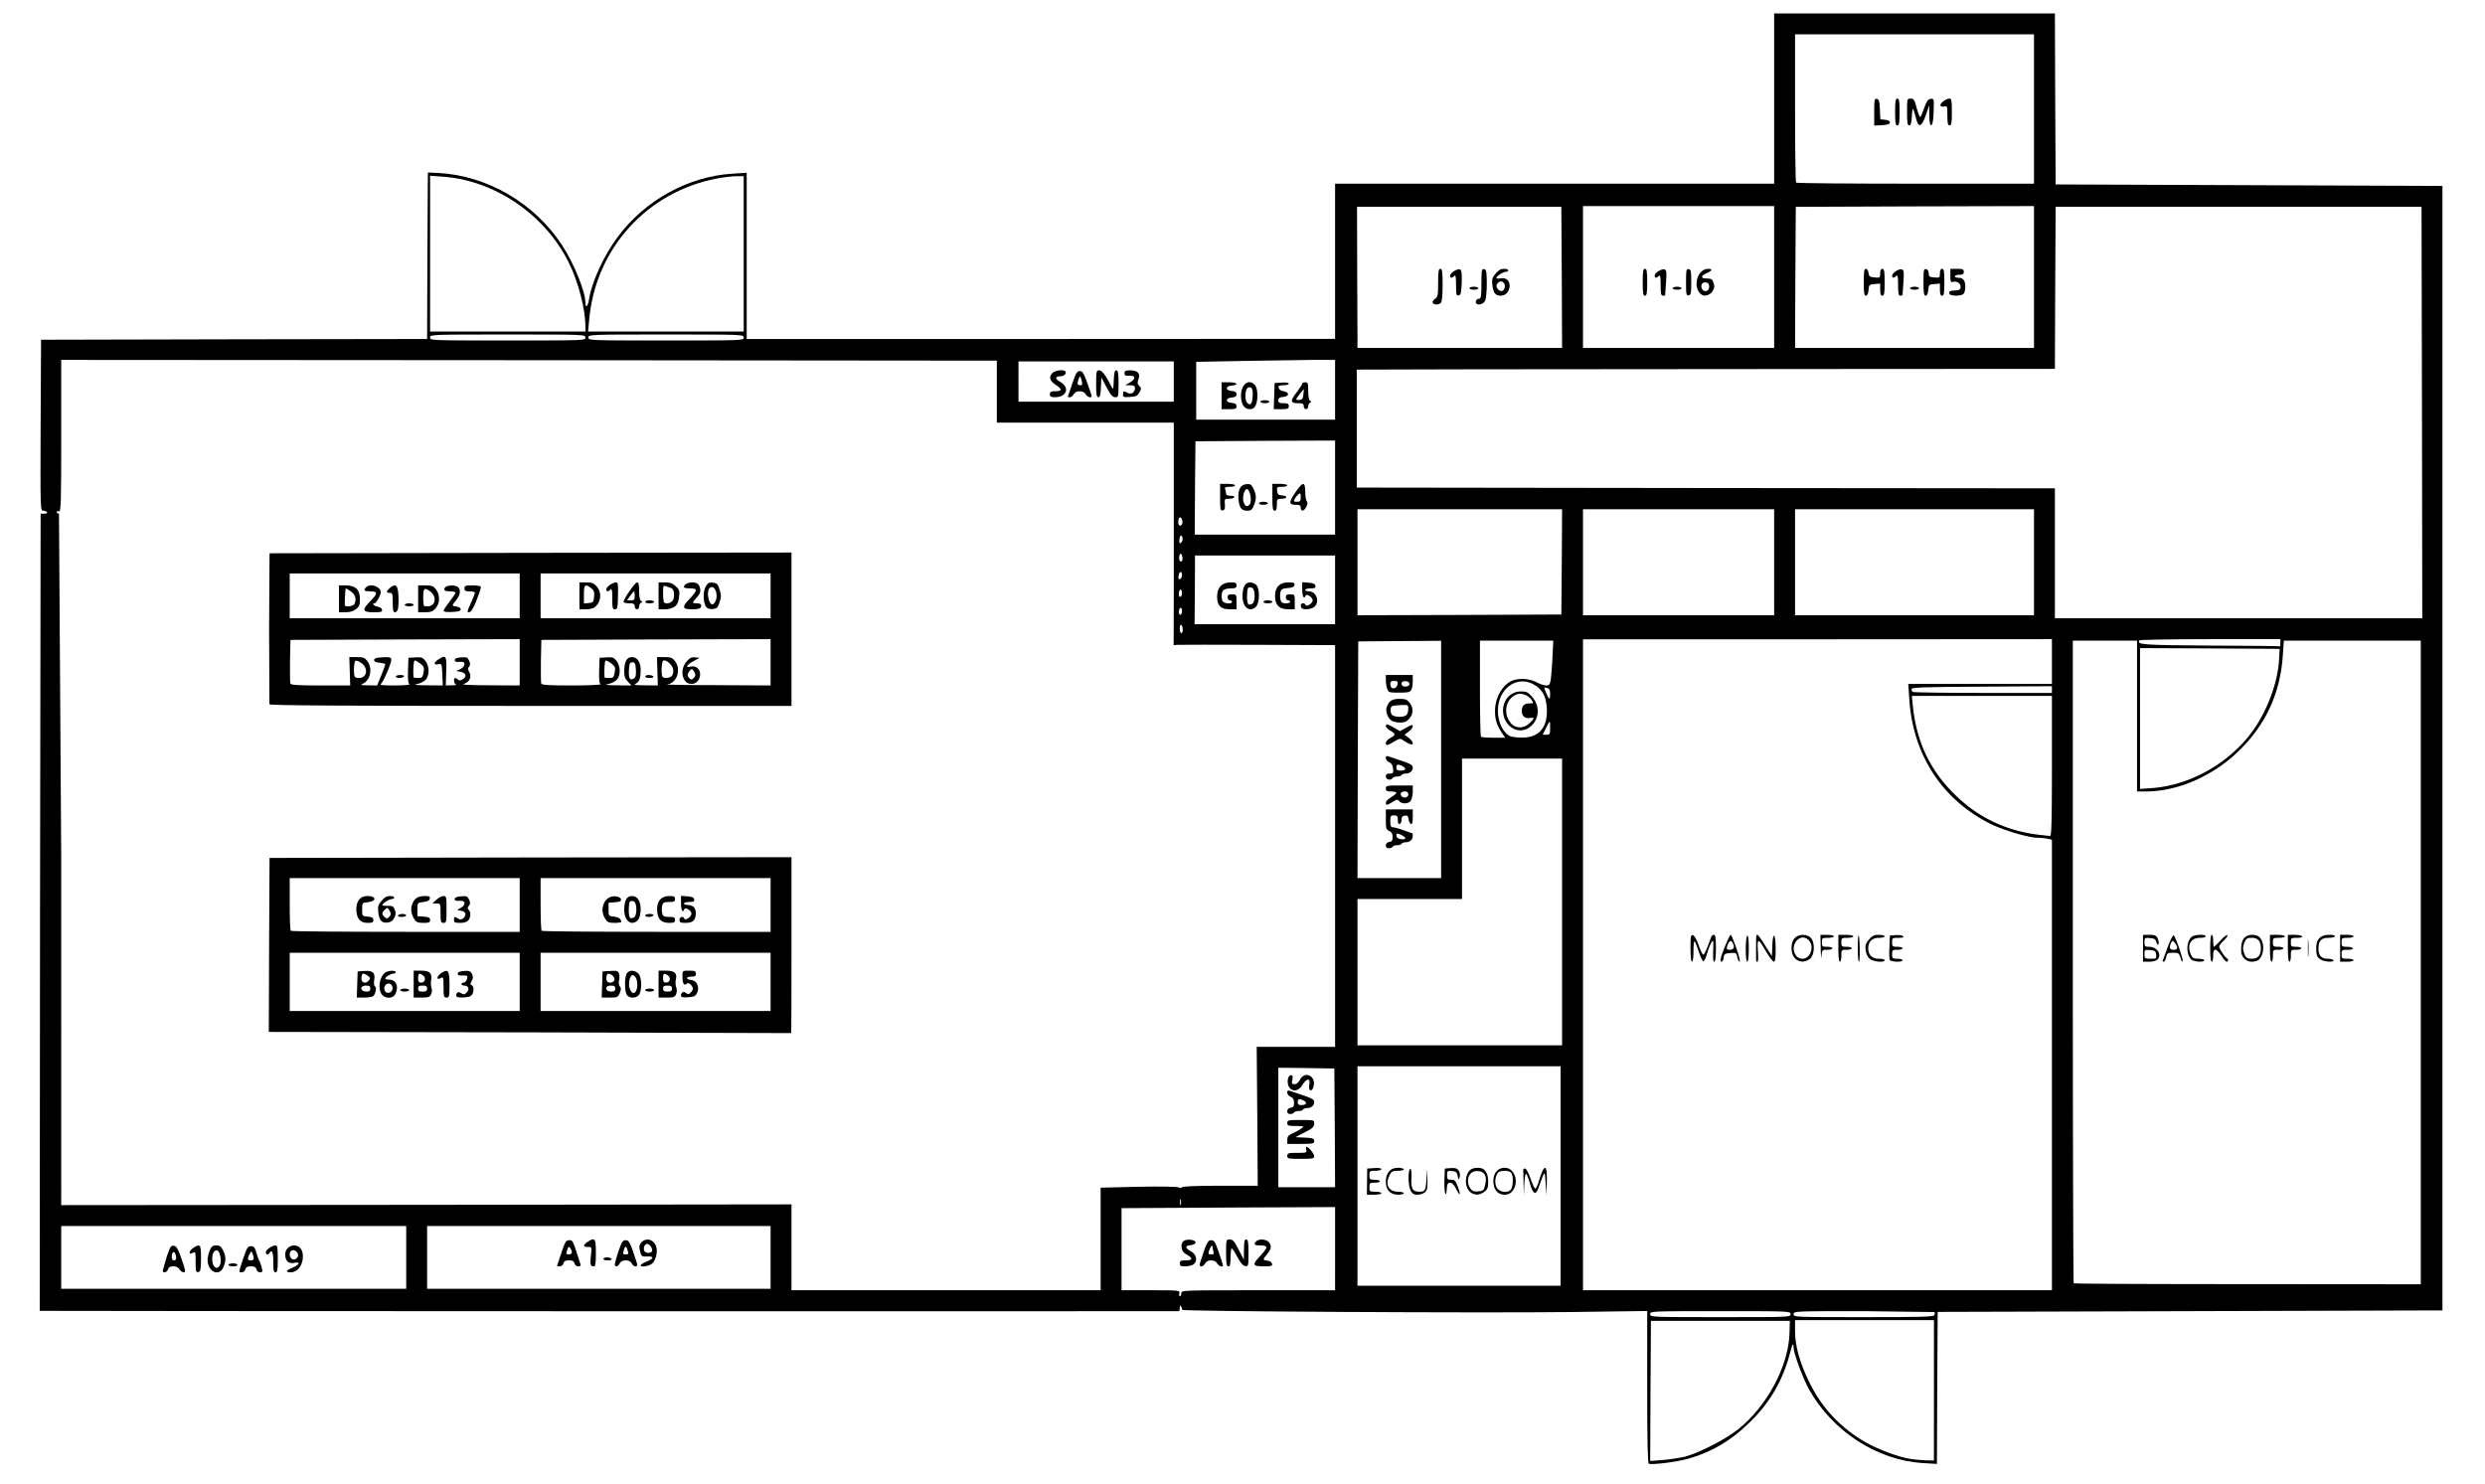 <svg xmlns="http://www.w3.org/2000/svg" xmlns:xlink="http://www.w3.org/1999/xlink" width="832" height="497" preserveAspectRatio="xMidYMid meet" xmlns:v="https://vecta.io/nano"><rect width="100%" height="100%" fill="#808080" stroke="none"/><path d="M550.65 491.7c-.5-.25-.65-5.8-.65-25.6v-25.35l-269.1-.15-269.15-.25.25-164.1.25-164 64.6-.15 64.65-.1.1-27.9.15-27.85 4.75.15c17.7.6 33.65 9.55 43.25 24.3 2.75 4.2 6.25 11.55 6.25 13.1 0 1.45.85.65 1.5-1.4 1.05-3.7 4.8-10.6 7.95-14.75 9.6-12.75 23.8-20.3 39.7-21l6.35-.3V84.2 112l97-.05 97-.05V85.95 60H519h73.5V31.5 3H641h48.5l.1 28.6.15 28.65 64.75.25 64.75.25V250.5v189.75l-84.5.25-84.5.25-.15 25.45-.1 25.45-6.4-.3c-6.95-.3-10.75-1.2-16.75-3.9-11.7-5.3-20.8-14.9-25.4-26.65-1.1-2.8-1.45-3.35-1.75-2.55-2.5 7.1-5.95 12.85-10.65 17.85-9 9.65-19.9 14.7-33.55 15.55-2.35.15-4.55.15-4.85.05zm11.85-5.5c4.6-1.1 13.6-5.65 17.95-9.15 9.1-7.25 16.5-20.45 17.15-30.55l.15-2.75H576h-21.75l-.15 21.95-.1 21.95 2.6-.35c1.45-.2 4.1-.7 5.9-1.1zm83.5-20.65v-22h-21.75-21.75v2.15c0 6 5.2 18.4 10.25 24.45 8.15 9.7 21.2 16.7 32.15 17.3l1.1.05v-21.95zm-279-52.2v-17.2l14.35-.3 26.3-.35h12l-.25-23.25-.3-23.25h13.2 13.2v-65.75-65.75h-27-27v-37.25V143h-29.65-29.65l.05-10.4v-10.35l-155.1-.15L22 122v140 140l122.25-.1 122.25-.15v14.4 14.35h50.25H367v-17.15zm78.5 4.7v-12.4l-32.35.2-34.25.15H377v12.25 12.25h34.25 34.25v-12.45zm240-61.5v-73.9l-1.55-.35c-.85-.15-2.3-.3-3.2-.3-2.95 0-11.15-2.4-15.6-4.55-13.2-6.45-22.75-18.35-26.15-32.5-.5-2.25-1.1-7.05-1.3-10.75l-.35-6.7 4.7-.05 24.1.05 19.35.1v-6.05-6.05l-77 .05h-77v107.5V430.5h77 77v-73.95zM134.5 421v-9H78.25 22v9 9h56.25 56.25v-9zm122 0v-9h-56-56v9 9h56 56v-9zM521 393.75V358.5h-32.5H456v15.65 15.6h9.1 9.15l-.15 3.2c-.05 1.9.15 3.5.5 3.9.9 1.15 1.4-.2 1.4-3.95v-3.4h1.75 1.75v5.15c0 7.05.15 6.9-8.55 6.85l-10.8-.05-4.15.05v13.75V429h32.5H521v-35.25zm288-71.55V216h-21.45-21.4l-.35 5c-.85 12.35-5.45 22.6-14.05 31.25-9.25 9.3-20.75 14.25-33.35 14.25H714v-25.25V216h-9.25-9.25v105.95 106l1.65.15c.85.15 26.4.25 56.75.25l55.1.05V322.2zm-339 73.3c0-1.8-.1-2-1.25-2-1.6 0-2.75 2.05-1.75 3.25.35.4 1.15.75 1.8.75 1.05 0 1.2-.25 1.2-2zm-24.6-17.85l-.15-18.4-2-.15-2-.15.15 6.1c.1 6.5-.15 7.45-2.2 7.45-.6 0-1.3.25-1.45.5-.2.3.5.5 1.7.5h2v8l.05 8h-6-6v3.25V396h8 8l-.1-18.35zM431.25 369c-.15-.25-.65-.5-1.05-.5s-.7.25-.7.5c0 .3.45.5 1.05.5.55 0 .85-.2.7-.5zm90.25-67v-46.5h-15.25H491V279v23.5h-17.5H456v23 23h32.75 32.75V302zM481 254.55v-38l-2.1-.3c-1.2-.15-6.75-.25-12.4-.15l-10.25.15-.15 38.15-.1 38.1h12.5H481v-37.95zm204.5 1.7V234.5h-21.8-21.85l.3 2.5c1.2 9.85 6 19.65 13.3 27 6.9 6.95 14.55 11.2 24.05 13.3 1.5.3 3.5.6 4.4.65l1.6.05v-21.75zm41.6 4.7c9.85-2.75 19.15-9.1 25.25-17.2 4.7-6.25 9.15-17.6 9.15-23.3v-1.95h-21.75H718v22.05 22.05l2.8-.35c1.5-.15 4.35-.75 6.3-1.3zm-227.4-17.3c-.6-1.3-.75-3.1-.6-6.4.15-4.05.3-4.85 1.65-7 1.9-3.1 3.95-4.3 7.9-4.6 2.85-.25 4.45.1 7.9 1.55.95.4 1.3-1.2 1.75-7.55l.3-3.65h-10.8H497v14.4c0 7.95.15 14.6.35 14.75.15.2.95.35 1.7.35h1.4l-.75-1.85zm8.9-2.25c-.8-.8-.75-6 .05-6.9.3-.4-.15-.1-1 .7-.95.85-1.65 2-1.65 2.6 0 1.05 2.2 4.2 2.9 4.2.15 0 .05-.25-.3-.6zm-63.1-43.9v-10h-21.7-21.65l-.35 3.05c-.15 1.7-.3 6.2-.3 10v6.95h22 22v-10zm363.85-59.35l-.1-67.4H749.5h-59.75l-.15 27.15-.1 27.1-79.15.05-116.85.15-37.75.05v18.25 18.25l116.9.15 116.85.1v21.75 21.75h60 60l-.15-67.35zm-287.95 50l.1-16.15h-32.75H456v16.25 16.25l32.65-.1 32.6-.15.15-16.1zm71.1.1V172H562h-30.5v16.25 16.25H562h30.5v-16.25zm87 0V172H641h-38.5v16.25 16.25H641h38.5v-16.25zm-234-25V149l-21.85.1-21.9.15-.15 14.15-.1 14.1h22 22v-14.25zm0-32.75V122h-5.9c-3.25 0-13.05.15-21.75.35l-15.85.3v8.2V139h21.75 21.75v-8.5zm-95.45.65l-.05-4.3c-.05-1.7.2-2.75.8-3.4.85-.95.75-.95-3.7-.95h-4.6v5.25V133h3.75H350l.05-1.85zm41.45-3.4v-5.25h-4.8c-4 0-4.75.1-4.25.65.3.4.6 2.75.65 5.25l.15 4.6h4.15 4.1v-5.25zm-26-3.5c0-1.15-.25-1.75-.7-1.75-.6 0-.6.3-.15 1.75.3.95.6 1.75.7 1.75s.15-.8.15-1.75zM521.4 92.9l-.15-22.15-32.6-.15-32.65-.1v22.25V115h32.75 32.75l-.1-22.1zm71.1-.15V70.5H562h-30.5v22.25V115H562h30.5V92.75zm87 0V70.5l-38.35.1-38.4.15-.15 22.15-.1 22.1H641h38.5V92.75zm-485.25 14.4c-1.6-12.05-6.3-22.05-14.2-30.35-8.55-8.9-19.9-14.65-31.65-16.05l-2.9-.35v24.55 24.55h24.55 24.5l-.3-2.35zM247.5 85c0-23.7-.05-24.5-.95-24.5-.5 0-2.75.35-4.9.75-23 4.35-40.3 22.95-42.8 46.15l-.25 2.1h24.45 24.45V85zm432-48.5V13H641h-38.5v23.15l.35 23.5c.15.2 17.5.35 38.5.35h38.15V36.5zM175.85 347.15L88.5 347l.1-30.65.15-30.6 88.9-.15 88.85-.1v31 31l-1.6-.1c-.9-.1-40.95-.2-89.05-.25zm-3.35-18.4v-8.25h-37-37v8.25V337h37 37v-8.25zm84 0v-8.25h-37-37v8.25V337h37 37v-8.25zm-137.85-19.6c-1.25-1.85-1.25-7.4-.05-9.3l.9-1.3h7 7v1.85c0 2.75.5 4.1 1.5 4.1.65 0 .95-.55 1.2-2 .15-1.05.8-2.4 1.4-3 1-.95 1.75-1 10.75-1s9.65.05 10.15.95c.65 1.25.65 9.4 0 9.8-1.5.95.15 1.25 6.75 1.25h7.25V303v-7.5h-37-37v7.15c0 3.95.15 7.35.35 7.5.15.2 4.9.35 10.5.35h10.15l-.85-1.35zm18.75.35c-.4-.65-1.2-1-2.15-1s-1.75.35-2.15 1c-.6.95-.5 1 2.15 1s2.75-.05 2.15-1zm8.5-5.3c-.1-.1-1.2-.2-2.4-.3-1.75-.1-2.25 0-2.25.6 0 .5.65.8 2.15.9l2.1.15.1 2.6c.1 2.5.1 2.5.25-.6.1-1.75.1-3.25.05-3.35zm55 4.45c-1.35-2.65-1.05-7.15.6-8.9 1.15-1.2 1.4-1.25 7.05-1.25 5.5 0 5.95.05 6.65 1.1.45.6.8 1.95.8 3 0 1.7.15 1.9 1.25 1.9s1.25-.2 1.25-1.85c0-1.2.4-2.25 1.1-3 1-1.1 1.45-1.15 7.45-1.15 3.5 0 6.5.2 6.7.45.6 1.05.9 9.9.3 10.25-1.7 1.05.25 1.3 10.95 1.3h11.5V303v-7.5h-37-37v7.15c0 3.95.15 7.35.35 7.5.15.2 4.55.35 9.7.35h9.35l-1-1.85zm19.1 1.45c0-1.75-3.9-2.2-4.9-.6-.6.95-.5 1 2.15 1 1.5 0 2.75-.2 2.75-.4zm-95-5.6c0-.65-.35-1-.95-1-1.1 0-1.75.75-1.3 1.5.6.95 2.25.55 2.25-.5zm82.5 0c0-.65-.35-1-.95-1-1.1 0-1.75.75-1.3 1.5.6.95 2.25.55 2.25-.5zm19 0c0-.8-.35-1-1.5-1s-1.5.2-1.5 1 .35 1 1.5 1 1.5-.2 1.5-1zm-108.4 25.1l.15-5.85 3.65-.15c2.35-.1 3.95.05 4.4.45.55.45.9.45 1.3.05.35-.35 1.9-.6 3.5-.6h2.9v1.9c0 3.05.5 4.1 1.8 4.1 1.15 0 1.2-.15 1.2-3v-3h3.9c2.3 0 4.15.25 4.5.6.4.4.75.4 1.2 0 .4-.3 3.05-.55 6.5-.55 7.05-.05 6.9-.15 6.9 6.4 0 3.95-.1 4.6-.95 5.05-.55.25-3.45.5-6.5.5H147v-3c0-1.65-.2-3-.4-3-.25 0-.35.7-.2 1.5.1.85-.05 2.2-.4 3-.6 1.5-.65 1.5-4.8 1.5-3.85 0-4.2-.1-4.2-1 0-1.4-2.8-1.45-3.25-.05-.3.95-.8 1-8.05 1h-7.75l.15-5.85zm34.9-.1c0-.55-.2-1-.5-1-.25 0-.5.45-.5 1s.25 1 .5 1c.3 0 .5-.45.5-1zm47.1.1l.15-5.85 6.95-.1c8.05-.15 8.55.05 9.1 3.65.25 1.9.5 2.2 1.5 2.2 1.15 0 1.2-.15 1.2-3v-3h7.7 7.65l.4 2.65c.65 4.35.55 7.65-.2 8.5-.55.7-1.8.85-8.1.85-7.1 0-7.45-.05-7.45-1 0-1.4-2.75-1.4-3.5 0-.45.9-1.1.95-8 .95l-7.55.05.15-5.9z"/><path d="M88.75 237.4c-.15-.35-.2-12.55-.15-27.15l.15-26.5 88.9-.15 88.85-.1v27.2 27.15l-88.75.1c-70.95.05-88.85-.05-89-.55zm26.75-14.15v-4.75l8.65.15 8.6.1-.05 2c0 1.1-.2 2.4-.4 2.9-.35.7-.15.85 1.1.85 1.55 0 1.55-.05 1.7-2.85l.15-2.9 3.7-.15c2.75-.1 3.9.05 4.5.6.75.7 1 .7 1.85.05.7-.55 2.45-.7 6.8-.75 6.95 0 6.9-.05 6.9 5.7v3.8h6.75 6.75v-6.25-6.25l-36.85.1-36.9.15-.15 5.45c-.05 3.05 0 5.8.1 6.15.2.5 2.15.65 8.55.65h8.25v-4.75zm31 2.75c0-1.45-.2-2-.75-2s-.75.55-.75 2 .2 2 .75 2 .75-.55.75-2zm52.6-2.6l.15-4.65 3.65-.15c2.5-.1 3.95.05 4.5.5.6.5.8.5.95.05s1.25-.65 3.15-.65c3.45 0 4.5.95 4.5 4.1 0 1.7.15 1.9 1.25 1.9 1.2 0 1.25-.15 1.25-3v-3h3.85c2.85 0 4.05.2 4.75.85.85.75.95.75 1.8 0 .65-.6 1.85-.85 3.8-.85h2.9l-.15 2c-.1 1.05 0 2.1.2 2.3s.35 1.45.35 2.8v2.4h10.25 10.25v-6.25-6.25l-36.85.1-36.9.15-.15 5.45c-.05 3.05 0 5.8.1 6.15.2.5 2.1.65 8.25.65h8l.15-4.6zM112 200v-5.5h3.55c1.95 0 3.95.25 4.45.5.65.35 1.05.35 1.25 0 .4-.7 5.55-.65 6.85.05.75.4 1.1.4 1.4-.05.2-.35 1.3-.5 2.8-.4l2.45.15.15 2.9.15 2.85h1.7 1.75v-3-3h3.95c2.35 0 4.15.25 4.35.55.2.4.45.4.85 0 .35-.35 3.2-.55 7.7-.55h7.15v2.15c0 1.2-.55 3.6-1.25 5.35s-1.25 3.25-1.25 3.35 2.8.15 6.25.15h6.25v-6-6h-37-37v6 6h6.75H112V200zm17.75.1c-.15-.2-.5 0-.75.4-.3.45-.25.95 0 1.2.3.3.55 1.3.6 2.3.05 1.15.15.8.25-.95.1-1.45.05-2.8-.1-2.95zm8.75 4.9c0-.25-.8-.5-1.75-.5s-1.75.25-1.75.5c0 .3.8.5 1.75.5s1.75-.2 1.75-.5zm54-5.5v-6h-5-5v6 6h5 5v-6zm11 3c0-1.65-.2-3-.5-3-.25 0-.5.6-.5 1.3 0 1.45-.8 3.2-1.95 4.05-.65.5-.5.6 1.1.65h1.85v-3zm7.5 2c0-.75-.35-1-1.25-1s-1.25.25-1.25 1 .35 1 1.25 1 1.25-.25 1.25-1zm8 0c0-.8-.35-1-1.75-1s-1.75.2-1.75 1 .35 1 1.75 1 1.75-.2 1.75-1zm37.5-5v-6h-7.45-7.45l.7 1.9c.35 1 .65 2.85.65 4.1s-.3 3.1-.65 4.15l-.7 1.85h7.45 7.45v-6zm-100.35 1c.15-.55.1-1-.15-1-.2 0-.5.45-.65 1s-.1 1 .15 1c.2 0 .5-.45.65-1zm62.85-4v-3h-1.75-1.75v3 3h1.75H219v-3zm-9.05-1.1l1.15-1.9h-1.3c-1.2 0-1.3.2-1.3 2.1 0 1.15.05 1.95.15 1.85s.7-1.05 1.3-2.05zm-7.6-1.8c-1.7-.2-2.4.25-1.35.9.4.25 1.1.2 1.7-.15 1-.55 1-.6-.35-.75zm25.9.4c.15-.25-.15-.5-.75-.5s-.9.25-.75.5c.15.3.5.5.75.5s.6-.2.75-.5zm165.5 226.15c.2-3 .6-5.7.85-6 .35-.4 1.75-.65 3.75-.65 2.8 0 3.25.15 3.6 1.1l.4 1.1.25-1.1c.25-.95.65-1.1 2.85-1.1s2.65.15 3.05 1.15l.45 1.1v-1.1c.05-1.1.15-1.1 8.25-1.1 9.75-.05 9.95.05 9.75 4.25-.1 1.5 0 2.85.2 3.05.2.15.35 1.3.35 2.5v2.15h-6.4c-4.3 0-6.6-.2-7-.6-.45-.45-.6-.45-.6 0 0 .4-1.1.6-3.5.6-2.75 0-3.55-.2-4-.85-.5-.85-.5-.85-1 0-.45.7-1.35.85-6.05.85h-5.55l.35-5.35zm170.75-102.7v-6l2.35.15c2.2.15 2.35.25 2.8 1.9l.45 1.75.8-1.85c.8-1.75 1-1.9 2.95-1.9 2.15 0 2.15 0 2.2 1.9v1.85l.8-1.85c.7-1.7.95-1.9 2.65-1.9 1.8 0 1.9.1 2.55 2.35l.7 2.3.25-2.2.25-2.2 3.5-.15c3.35-.15 3.55-.1 4.35 1.25l.85 1.4.05-1.4c0-1.3.1-1.4 1.9-1.25l1.85.15.15 5.9.15 5.85h-2.2c-1.8 0-2.3-.2-2.75-1.1l-.55-1.15v1.15c-.05 1.05-.2 1.1-5.05 1.1h-5l-.35-1.5c-.35-1.85-1.35-1.7-1.55.15l-.15 1.35h-7-6.95v-6.05zm35.15 5.1c-2.1-1.95-2.05-8.85 0-10.3 1.3-.9 6.9-1 7.75-.15.45.45.6.45.6 0 0-.8 15.55-.85 16.35-.05.4.4.65.4.85 0 .4-.65 13.1-.8 13.5-.15.15.25.1 2.95-.05 6l-.3 5.6h-6.3c-4.3 0-6.55-.2-6.95-.6-.45-.45-.6-.45-.6 0 0 .35-.8.6-2 .6h-2v-2c0-1.8-.1-2-1.25-2-1.1 0-1.25.2-1.25 2v2h-2-2v-2c0-1.8-.1-2-1.25-2-1.1 0-1.25.2-1.25 2 0 1.95-.05 2-1.7 2-.95 0-1.8-.3-1.95-.6-.2-.5-.35-.5-.9 0-1.1 1-6.1.75-7.3-.35zM631 317.5c0-1.75-.15-2-1.15-2-1.35 0-2.35.85-2.35 2s1 2 2.35 2c1 0 1.15-.25 1.15-2zm-26.55.55c.4-.7.35-1.1-.2-1.55-.85-.7-1.75-.25-1.75.95 0 1.7 1.2 2.1 1.95.6zM53 425.4c0-1.2.6-3.9 1.3-6l1.3-3.9h2.45c2.35 0 2.55.1 3.2 1.65.4.85.7 1.25.75.8 0-1.75 2.1-2.4 7.9-2.4h5.5l.8 1.65c.45.95.8 2.3.8 3 0 1.05.25 1.3 1.2 1.3 1.05 0 1.35-.45 2.15-2.85l1-2.9 2.6-.15c2.3-.15 2.65-.05 2.9.85l.25 1.05 1.4-1c1.6-1.15 6-1.4 6-.4 0 .45.15.45.6 0 .35-.35 1.9-.6 3.5-.6 3.85 0 4.6 1 4.3 5.95-.15 2.85-.4 3.75-1.4 4.8-1.1 1.2-1.45 1.25-6.35 1.25H90v-3c0-1.65-.2-3-.5-3s-.35 1.15-.15 3l.3 3h-2.6c-1.95 0-2.55-.2-2.55-.75 0-.4-.2-.75-.5-.75-.25 0-.5.35-.5.75 0 .55-.6.75-2.5.75-2.15 0-2.5-.15-2.5-1 0-1.3-1.8-1.35-2.5-.05-.45.9-1.05 1-6.25.95H64v-2.95c0-1.6-.2-2.95-.45-2.95s-.35 1.35-.2 3l.3 3h-2.3c-1.65 0-2.35-.2-2.6-.85-.3-.85-.35-.85-.95 0-.45.55-1.35.85-2.75.85H53v-2.1zm132-1.55c0-.85.65-3.5 1.45-5.85l1.45-4.25 2.4-.15c1.85-.15 2.55.05 3.05.7.55.8.7.8 1.85 0 .7-.45 2.25-.8 3.55-.8H201v3 3h1.95c1.95 0 2-.05 2.9-2.85l1-2.9 2.4-.15c1.8-.1 2.6.05 3.05.6.5.7.65.75 1.2.05.8-1 5.4-1 6.7 0 1.9 1.45 1.7 8.4-.3 10.25-1.5 1.4-9.05 1.5-9.9.15-.5-.85-.5-.85-1 0-.8 1.3-4.5 1.2-4.85-.15-.35-1.4-3.15-1.45-3.15 0 0 .9-.4.95-5 .95-4.05 0-5-.15-5-.7 0-.4-.2-.75-.5-.75-.25 0-.5.35-.5.75 0 .55-.6.75-2.5.75-2.5 0-2.5 0-2.5-1.65zm11.45-4.45c.05-.25-.3-.4-.75-.4-.55 0-.7.25-.5.8a10.88 10.88 0 0 1 .35 1.35c0 .6.85-1 .9-1.75zm285.75-18.55c-.1-.35-.15-3-.1-5.9l.15-5.2 3.45-.15c2.2-.1 3.6.05 3.8.45.3.4.65.4 1.4 0 1.6-.85 6.85-.7 7.6.2.6.7.75.7 1.5 0 1-.9 6.5-1.05 7.35-.2.4.4.65.4.85 0 .2-.3 1.25-.55 2.35-.55 1.75 0 2.05.2 2.65 1.6l.7 1.6.8-1.6c.7-1.4 1.1-1.6 2.8-1.6h2v5.9 5.9H514c-4.5 0-5.5-.1-5.5-.7 0-.65-.15-.6-.9.05-1.25 1.15-6.7 1.2-7.6.1-.6-.7-.75-.7-1.8 0-1.4.9-6.25 1-7.1.15-.45-.45-.6-.45-.6 0 0 .95-3.35.75-3.95-.25-.5-.85-.5-.85-.55 0 0 .65-.4.85-1.75.85-1 0-1.9-.3-2.05-.65zm13.25-4.45c.6-1.6-.25-3.2-1.25-2.35-.85.7-.9 2.05-.1 2.85s.85.8 1.35-.5zm9.55-1.15c0-1.05-1.1-1.75-1.85-1.2-.8.7-.85 2.05-.05 2.85.5.5.75.45 1.25-.25.35-.45.65-1.1.65-1.4zm211-77.75v-6h3.65c3.65 0 3.65 0 4.45 1.65l.75 1.6.4-1.65c.35-1.6.45-1.65 2.4-1.5 1.9.15 2.15.3 2.7 1.9.35.95.6 1.4.6.95.05-.45.45-1.3 1-1.85.8-1 1.45-1.1 5.75-1.1 3.4 0 4.8.15 4.8.6s.15.45.6 0c.35-.35 1.45-.6 2.5-.6 1.85 0 1.9.05 1.9 1.8 0 1.2-.35 2.05-1.05 2.65-.9.75-.95 1-.4 2.2.35.75.8 1.35 1.05 1.35.2 0 .4.9.4 2 0 2 0 2-1.9 2-1.05 0-2.15-.25-2.5-.6-.45-.45-.6-.45-.6 0 0 .5-1.7.6-6.85.5-6.8-.15-6.85-.15-7.15-1.35-.4-1.8-1.35-1.85-1.75-.1l-.35 1.55h-5.2-5.2v-6zm22.5 0c0-1.7-.15-2-1.1-2-.6 0-1.45.35-1.95.8-1.3 1.2-.3 3.2 1.65 3.2 1.3 0 1.4-.15 1.4-2zm11.6 5.2c-1.9-2.15-1.95-8.75-.05-10.35 1.15-1 6.9-1.2 7.85-.25.45.45.6.45.6 0s2.1-.6 8-.6c7.1 0 8 .1 8 .85s.05.75.9 0c.75-.7 2.1-.85 7.5-.85h6.55v6l.05 6h-6.3c-3.75 0-6.7-.25-7.35-.55-.8-.45-1.1-.45-1.25 0-.1.3-.95.55-1.9.55-1.65 0-1.7-.05-1.7-2 0-1.8-.1-2-1.25-2-1.1 0-1.25.2-1.25 2v2h-2-2v-2c0-1.65-.15-2-1-2s-1 .35-1 2c0 2 0 2-1.95 2-1.1 0-2.1-.3-2.25-.6-.25-.5-.35-.5-.6 0-.45.9-6.75.8-7.6-.2zm4.8-4.2c.5-.8.5-1.2 0-2-.35-.55-.8-1-1-1s-.5.45-.65 1c-.35 1.05.1 3 .65 3 .2 0 .65-.45 1-1zm27.1-1c0-1.85-.1-2-1.4-2-1.55 0-2.6.8-2.6 2s1.05 2 2.6 2c1.3 0 1.4-.15 1.4-2zm-319.5-34.45c0-2.15.15-2.5 1.15-2.7l1.1-.2-1.1-.4c-1.15-.35-1.15-.4-1.15-11.25v-10.95l1.15-.2 1.1-.2-1.1-.4c-1-.3-1.15-.7-1.15-2.8 0-2.45 0-2.45 1.65-2.45.85 0 3.5.7 5.85 1.5l4.4 1.5c.05 0 .1 1.1.1 2.4 0 2.65-.6 3.6-2.3 3.6-.65 0-1.3.25-1.45.5-.2.3.5.5 1.7.5h2l.05 10.35c0 10.85-.15 11.65-2.3 11.65-.6 0-1.3.25-1.45.5-.15.3-.85.5-1.5.5s-1.35.25-1.5.5c-.15.3-1.4.5-2.8.5h-2.45v-2.45zm0-34.2c0-1.2.25-2.4.6-2.75.45-.45.45-.6 0-.6-.5 0-.6-1.35-.4-5.6.35-7.15.35-6.45 0-11.25l-.3-4.15h6.1 6.1l-.3 4.15-.25 4.85c0 .4.1 4.5.2 9.15l.2 8.35h-1.6c-.9 0-2.25-.35-3-.75-1.3-.65-1.55-.65-2.5 0-.6.4-1.9.75-2.95.75h-1.9v-2.15zm6.75-10.85c.15-.25-.15-.5-.75-.5s-.9.25-.75.5c.15.3.5.5.75.5s.6-.2.75-.5zM407 204.5c-.8-.8-1-1.7-1-4.75 0-3.35.15-3.95 1.25-5 1.15-1.2 1.45-1.25 7.65-1.25 7.45 0 8.1.3 8.1 3.9 0 1.75.15 2.1 1 2.1.7 0 1.05-.45 1.3-1.85.15-1.05.8-2.4 1.35-3 .95-1.1 1.4-1.15 7.9-1.15 3.8 0 7 .2 7.15.4.15.25.4 2.5.6 5 .5 6.6.5 6.6-8.25 6.6-6.25 0-6.85-.1-7.45-1-.85-1.35-3.65-1.35-4.45 0-.55.85-1.25.95-7.4.95-6.1.05-6.85-.05-7.75-.95zm0-37.95v-6.05h6.7 6.7l.8 1.7c.45.95.8 2.3.8 3 0 1.05.25 1.3 1.25 1.3 1.2 0 1.25-.15 1.25-3v-3h4c3.8 0 4 .05 4.05 1.15v1.1l.8-1.1c.6-.9 1.25-1.15 2.95-1.15h2.2v2.7c0 1.5.25 2.9.5 3.05.7.45.6 3.3-.1 4.9-.55 1.15-.95 1.35-2.75 1.35s-2.15-.15-2.15-1c0-.8-.35-1-1.75-1s-1.75-.2-1.75-1c0-.55-.35-1-.75-1-.55 0-.75.55-.75 2v2h-2.25c-1.9 0-2.25-.15-2.25-1 0-.8-.35-1-1.5-1-.95 0-1.65.35-2 1-.45.8-1.05 1-3.45 1-3.15 0-3.75-.4-4.3-2.65-.5-1.95-1.15-1.7-1.35.55-.15 1.85-.15 1.85-2.5 2l-2.4.15v-6zm.5-34.05v-6h6.65c7.7 0 8.35.3 8.35 3.9 0 1.9.1 2.1 1.25 2.1 1.1 0 1.2-.2 1.35-2.85l.15-2.9 3.85-.15 3.85-.15.15 1.4.2 1.4.7-1.35c.6-1.25.95-1.4 3.1-1.4h2.4v3c0 1.65.2 3 .5 3s.5.9.5 2-.2 2-.5 2c-.25 0-.5.45-.5 1 0 .85-.35 1-2.25 1s-2.25-.15-2.25-1c0-.65-.35-1-1-1s-1 .35-1 1c0 .9-.35 1-4 1s-4-.1-4-1c0-.75-.35-1-1.45-1-1.05 0-1.6.3-1.8 1-.3.95-.75 1-7.3 1h-6.95v-6zm70.85-29.35c-.2-.15-.35-1.15-.35-2.2 0-1.4.25-2.05 1-2.45.9-.5 1-1.05 1-5.25V88.5h2.2c1.35 0 2.3.25 2.45.65.15.45.35.45 1-.05.45-.4 1.65-.6 2.95-.5l2.15.15.15 2.9.15 2.85h1.7 1.75v-3-3h2.15c1.2 0 2.4.25 2.7.55.4.4.65.4.85 0 .2-.3 1.65-.55 3.3-.55h2.9l.35 4.75c.5 6.4 0 7.25-4.25 7.25-2.7 0-3 .1-3.6 1.4-.6 1.25-.9 1.35-3.4 1.35h-2.75v-2.4c0-1.85-.2-2.35-.8-2.35-.45 0-.95.45-1.1 1-.2.8-.7 1-2.55 1H486v-3c0-2.35-.15-3-.75-3s-.75.75-.75 3.9c0 2.35-.25 4.15-.6 4.5-.65.65-5 .85-5.55.25zm70.15-8.65v-6h2.2c1.35 0 2.3.25 2.45.65.15.45.35.45 1-.05.45-.4 1.65-.6 2.95-.5l2.15.15.15 2.9.15 2.85h1.7H563v-3-3h2.15c1.2 0 2.4.25 2.7.55.4.4.65.4.85 0 .2-.3 1.55-.55 3.05-.55h2.65l.3 2.15c.9 5.6.9 7.4.1 8.6-.75 1.15-1 1.2-6.3 1.2-5.1 0-5.5-.1-5.5-1 0-.8-.35-.95-2-.95s-2 .15-2 1-.35 1-2.25 1h-2.25v-3c0-2.35-.15-3-.75-3s-.75.65-.75 3v3h-2.25-2.25v-6zm74 0v-6h2.25c2.05 0 2.25.1 2.25 1.2 0 .7.25 1.4.5 1.55.3.2.5-.35.5-1.2 0-1.5.1-1.55 2.2-1.55 1.35 0 2.3.25 2.45.65.15.45.35.45 1-.05.45-.4 1.65-.6 2.95-.5l2.15.15.15 2.9.15 2.85h1.7 1.75v-3.05-3l2.35.15c2.2.15 2.4.25 2.7 1.65l.35 1.5.05-1.6.05-1.65h5.45 5.4l.35 3.05c.45 4.7.35 7.7-.3 8.35-.4.4-2.4.6-5.75.6H648v-2.05c0-1.2-.2-1.9-.5-1.7-.25.15-.5 1.1-.5 2.05 0 1.7 0 1.7-2.25 1.7-1.9 0-2.25-.15-2.25-1 0-.8-.35-1-1.7-1-1.3 0-1.8.25-2.05 1-.25.8-.75 1-2.55 1H634v-3c0-2.35-.15-3-.75-3s-.75.65-.75 3v3h-2.25H628v-2.05c0-1.2-.2-1.9-.5-1.7-.25.15-.5 1.1-.5 2.05 0 1.7 0 1.7-2.25 1.7h-2.25v-6zm3.5-57v-6.05l2.4.15 2.35.15.15 3.4c.15 2.95.25 3.35 1.1 3.35.9 0 1-.35 1-3.5v-3.5h4.75c3.9 0 4.75.15 4.75.75 0 .4.2.75.45.75s.55-.35.75-.75c.35-.95 5.3-1.1 5.3-.15 0 .45.15.45.6 0 .35-.35 1.7-.6 3-.6h2.4v6 6h-2.25-2.25v-3c0-2.3-.15-3-.75-3-.5 0-.75.75-.85 2.9l-.15 2.85-11.35.15-11.4.1v-6z"/><g fill="#fff"><path d="M0 248.5V0h416 416v248.5V497H416 0V248.5zm564.85 240c8.35-2.3 15.05-6.3 21.65-12.95 6.3-6.3 10.5-13.7 12.75-22.3.85-3.3 1.25-4 1.25-2.1s3.1 10.3 5.2 14.1c7.85 13.95 22.7 23.6 37.9 24.6l4.9.3.1-25.45.15-25.45 84.5-.25 84.5-.25V250.5 62.25L753 62l-64.75-.25-.15-28.65-.1-28.6h-47-47V33v28.5h-73.5H447v25.95 26l-98.5.05H250V85.7 57.85l-4.85.3c-14.7.95-29.05 8.8-38.2 21-4.7 6.25-8.85 15.2-9.75 21.1-.3 2.3-1.2 3.15-1.2 1.1 0-3.7-3.8-13.1-7.75-19.15-9.2-14.15-25.1-23.45-41.6-24.3l-3.4-.15-.15 27.85-.1 27.9-64.65.1-64.6.15-.15 28.65c-.1 28.05-.1 28.6.85 28.6.55 0 1.15.2 1.3.5s-.25.5-.9.5H13.6l-.2 133.4-.1 133.5c.05.1 356.3.2 381.35.1.2 0 .35-.5.35-1.1 0-.9.1-1 .45-.4.3.4.4.85.3 1.05-.35.55 101.05 1.1 129.65.75l26.1-.35v25.5c0 18.05.15 25.5.55 25.65 1.15.4 9.2-.6 12.8-1.6zm-12.25-22.8l.15-23.45H576h23.25l-.1 4c-.3 11.05-7.45 24.5-17.2 32.3-4.3 3.45-13.25 8-17.95 9.2-1.8.4-5.1.9-7.4 1.1l-4.1.3.1-23.45zm86.9 22.75c-4.15-.7-10.55-3.1-14.8-5.5-8.4-4.8-14.75-11.55-18.95-20.2-3.2-6.55-4.75-12.1-4.75-17.1V442h23.25 23.25v23.5V489l-2.6-.05c-1.45-.05-3.9-.25-5.4-.5zm-87-48.45c0-1 .35-1 23.5-1s23.5 0 23.5 1-.35 1-23.5 1-23.5 0-23.5-1zm48 0c0-1 .35-1 23.4-1l23.75.3c.15.15.15.6 0 1-.2.6-4.05.7-23.7.7-23.1 0-23.45 0-23.45-1zm-205.65-7c.25-.95 0-1-9.55-1h-9.8v-13.75-13.75h1.65l35.75-.2 34.1-.15v13.9V432h-25.75c-25.4 0-25.75 0-25.75 1 0 .55-.2 1-.45 1s-.35-.45-.2-1zm4.8-9.7c1.4-1.05.95-3.3-.85-4.3-2.1-1.15-2.15-1.9-.2-2.1 2.25-.2 2.25-1.6 0-1.8-2.15-.2-3.2.65-3 2.55.1 1.1.6 1.75 1.6 2.35 2.3 1.25 2.2 2-.15 2-1.7 0-2.05.15-2.05 1s.35 1 1.9 1c1 0 2.25-.35 2.75-.7zm3.85-.3c.35-.65 1.05-1 2-1s1.65.35 2 1c.5.95 2.05 1.45 1.95.65 0-.25-.65-2.2-1.4-4.4-1.2-3.45-1.5-4-2.55-4-1.15 0-1.55.8-3.75 7.7-.45 1.4 1 1.45 1.75.05zm8.5-2c0-1.65.2-3 .4-3s1.1 1.3 1.9 2.9c1.05 1.95 1.85 2.9 2.6 3 1.05.15 1.1 0 1.1-4.35 0-3.7-.15-4.55-.75-4.55s-.75.7-.75 3.4l-.05 3.35-1.75-3.35c-1.4-2.8-1.95-3.4-2.95-3.4-1.25 0-1.25.05-1.25 4.5 0 3.65.15 4.5.75 4.5s.75-.65.75-3zm13.9 2.15c-.1-.55-.7-.95-1.55-1.05-1.65-.2-1.65-.35-.1-2.2 1.45-1.7 1.6-3 .45-4.1-.9-.95-3.25-1.05-4.1-.2-1.05 1.05-.65 1.4 1.4 1.4 1.35 0 2 .2 2 .7 0 .35-.9 1.6-2 2.75-2.85 2.95-2.7 3.55 1.05 3.55 2.6 0 3-.1 2.85-.85zm-21.15-4.25c.5-1.55 1.25-2.35 1.25-1.3 0 .45.15 1.15.3 1.6.2.6 0 .8-.8.8-.9 0-1-.2-.75-1.1zM265 417.65v-14.4l-122.25.15-122.25.1V287.75L19.75 172c-.4 0-.75-.25-.75-.55s.35-.45.75-.25c.65.25.75-2.75.75-25.2v-25.5l156.65.1 156.6.15v10.4 10.35h29.65H393v14.9 37.25l-.05 22.35 1.4-.1c.75-.05 12.95-.05 27.05 0l25.6.1v67.25 67.25h-13.1-13.15l.2 23.25.15 23.25h-12.5c-7.85 0-12.65.2-12.85.5s-.65.35-1.15.05c-.5-.25-6.3-.35-13.45-.2l-12.65.3v17.15V432h-51.75H265v-14.35zm0-101.15V287l-87.35.1-87.4.15-.15 29.1-.1 29.15 87.35.15 87.55.25c.05.05.1-13.2.1-29.4zm0-105.8V185l-87.35.1-87.4.15-.15 25 .1 25.55c.15.4 23.95.55 87.5.55H265V210.7zM97 328.75V319h38.5H174v9.75 9.75h-38.5H97v-9.75zm27.85 4.85c.85-.55 1.35-2.95.7-3.35-.35-.2-.45-1.05-.25-2.2.4-2.4-.5-3.15-3.4-2.95l-2.15.15-.15 4.4-.15 4.35h2.4c1.3 0 2.65-.2 3-.4zm7.55-.85c1.2-2.55.2-4.75-2.1-4.75-.7 0-1.3-.15-1.3-.3 0-.6 1.7-1.65 2.65-1.7.45 0 .85-.2.85-.5 0-.7-2.6-.6-3.6.2-1.85 1.4-2.45 5.25-1.1 7.2 1.1 1.6 3.85 1.55 4.6-.15zm11.95.15c.3-.65.35-1.6.1-2.15-.2-.55-.25-1.75-.1-2.65.4-2.3-.5-3.1-3.4-3.1h-2.45v4.5 4.5h2.65c2.3 0 2.75-.15 3.2-1.1zm6.15-3.15c0-4.75-.45-5.45-2.7-4-1.6 1.05-1.85 2.6-.3 1.75.95-.5 1-.4 1 3 0 3.15.1 3.5 1 3.5s1-.35 1-4.25zm7.05 3.75c1.1-.6 1.35-3.3.35-3.65-.5-.15-.5-.45.05-1.45.5-1 .5-1.5.05-2.35-.45-.9-.95-1.1-2.65-.95-1.45.1-2.1.4-2.1.9 0 .55.45.7 1.65.6.85-.05 1.6.1 1.6.35 0 1.05-.65 2.05-1.3 2.05-.4 0-.7.25-.7.5 0 .3.45.5 1 .5 1.4 0 1.8 1.3.75 2.3-.7.75-1 .75-1.85.25s-1.1-.5-1.45 0c-.2.35-.25.85-.15 1.05.35.55 3.6.5 4.75-.1zm-20.55-2c0-.25-.65-.5-1.5-.5-.8 0-1.5.25-1.5.5 0 .3.7.5 1.5.5.85 0 1.5-.2 1.5-.5z"/><use xlink:href="#B"/><path d="M121.35 328.65c-.6-.55-.35-2.65.3-2.65.3 0 1.05.35 1.55.75.8.6.85.85.3 1.5-.65.8-1.6 1-2.15.4zm7.4 2.8c-.45-1.45 1.05-2.75 2.1-1.85 1.05.85.6 2.6-.7 2.8-.75.1-1.15-.2-1.4-.95zM140 331c0-.8.35-1 1.5-1s1.5.2 1.5 1-.35 1-1.5 1-1.5-.2-1.5-1zm0-3.5c0-1.65.35-1.85 1.7-.85 1.05.8.6 2.35-.75 2.35-.7 0-.95-.35-.95-1.5zm41 1.25V319h38.5H258v9.75 9.75h-38.5H181v-9.75zm26.5 3.75c.45-1.15.5-1.65.05-2.2-.35-.4-.45-1.25-.3-1.95.2-.7.2-1.75 0-2.35-.3-.9-.65-1.05-2.9-.9l-2.6.15-.15 4.4-.15 4.35h2.7c2.55 0 2.75-.1 3.35-1.5zm6.55.4c.95-1.8.8-5.7-.3-6.9s-2.9-1.3-3.8-.2-.9 6.3 0 7.4c1 1.2 3.4 1.05 4.1-.3zm12.3 0c.3-.75.35-1.6.05-2.35a5.28 5.28 0 0 1-.1-2.65c.45-2.1-.5-2.9-3.35-2.9h-2.45v4.5 4.5h2.65c2.3 0 2.75-.15 3.2-1.1zm7.05-.5c.9-1.95-.1-4.1-2.05-4.3-1.85-.2-1.75-1.1.15-1.1 1.15 0 1.5-.2 1.5-1 0-.85-.35-1-2.25-1-2.25 0-2.25 0-2.25 1.7 0 2.5.45 3.45 1.3 2.75.5-.4.85-.35 1.45.2.4.45.75 1.05.75 1.35s-.35.9-.75 1.35c-.6.6-.95.6-1.5.15-.85-.7-1.75-.25-1.75.8 0 .6.55.7 2.35.6 2.05-.15 2.5-.35 3.05-1.5zm-14.4-.9c0-.25-.65-.5-1.5-.5-.8 0-1.5.25-1.5.5 0 .3.7.5 1.5.5.85 0 1.5-.2 1.5-.5z"/><use xlink:href="#B" x="82"/><path d="M203.35 328.65c-.6-.55-.35-2.65.3-2.65 1.15.05 2.4 1.35 2.05 2.2-.3.8-1.75 1.1-2.35.45zm7.6 2.65c-.75-1.6-.15-4.8.85-4.8 1.1 0 1.85 2.2 1.5 4.2-.4 2.1-1.55 2.4-2.35.6zM222 331c0-.8.35-1 1.5-1s1.5.2 1.5 1-.35 1-1.5 1-1.5-.2-1.5-1zm0-3.5c0-1.65.35-1.85 1.7-.85 1.05.8.6 2.35-.75 2.35-.7 0-.95-.35-.95-1.5zM97.35 311.65c-.2-.15-.35-4.2-.35-9V294h38.5H174v9 9h-38.15c-21 0-38.35-.15-38.5-.35zm27.65-3.6c0-.8-.4-1-1.85-1.15-1.9-.15-1.9-.15-1.9-2.4 0-2.2.05-2.25 1.75-2.4 3.15-.3 3.15-2.1 0-2.1-2.4 0-3.75 1.65-3.7 4.6.1 2.95 1.3 4.4 3.7 4.4 1.65 0 2-.15 2-.95zm6.95-.65c.6-1 .65-1.65.25-2.75-.45-1.2-.75-1.4-2.35-1.35-1 .05-1.85-.1-1.85-.3 0-.55 2.35-2 3.25-2 .4 0 .75-.2.75-.5 0-.25-.65-.5-1.45-.5-1.05 0-1.85.45-2.8 1.6-1.15 1.35-1.3 1.95-1.1 3.75.3 2.8 1.1 3.75 3.05 3.55 1.05-.1 1.75-.55 2.25-1.5zm12.05.65c0-.8-.4-1-2.1-1.15l-2.15-.15v-2.25c0-2.25 0-2.25 2-2.5 1.35-.15 2.05-.5 2.15-1.1.15-.75-.2-.9-1.75-.9-2.25.05-3.4.8-4.15 2.75-.6 1.6-.35 3.4.8 5.15.55.85 1.2 1.1 2.95 1.1 1.9 0 2.25-.15 2.25-.95zm5.5-3.55c0-4.2-.05-4.5-1-4.5-.6 0-1.65.55-2.4 1.25l-1.35 1.25h1.4c1.35 0 1.35.05 1.35 3.25 0 2.9.1 3.25 1 3.25.95 0 1-.35 1-4.5zm7.3 3.65c.85-1.1.9-2.75.1-3.55-.4-.4-.4-.75.1-1.35s.5-1.05.05-2.05c-.5-1.1-.8-1.25-2.7-1.1-1.45.1-2.1.4-2.1.9 0 .55.45.7 1.65.6 2.25-.15 2.15 1.65-.15 2.65-.9.4-.85.45.4.65 1.75.2 2.2 1.3 1.1 2.4-.7.7-1.05.75-1.8.3-1.25-.8-1.45-.75-1.45.4 0 .85.35 1 2.05 1 1.4 0 2.3-.3 2.75-.85zM136 306.5c0-.25-.55-.5-1.2-.5-.7 0-1.4.25-1.55.5-.2.3.35.5 1.2.5s1.55-.2 1.55-.5zm-7.4.4c-.8-.8-.75-1.3.1-2.2.95-.95 1.15-.9 1.8.35.45.75.4 1.2-.05 1.75-.7.85-1.05.9-1.85.1zm52.75 4.75c-.2-.15-.35-4.2-.35-9V294h38.5H258v9 9h-38.15c-21 0-38.35-.15-38.5-.35zm26.65-3c-.05-1-.9-1.6-2.5-1.75-1.7-.15-1.75-.2-1.75-2.4v-2.25l2.15-.15c1.7-.15 2.15-.35 2-1-.1-.55-.75-.9-1.9-1-3.55-.3-5.55 4.25-3.35 7.55.75 1.15 1.25 1.35 3.1 1.35 1.25 0 2.25-.15 2.25-.35zm5.7-.75c.45-.6.8-2.15.8-3.4 0-2.85-1.1-4.5-2.95-4.5-1.7 0-2.55 1.55-2.55 4.65 0 2.55 1.15 4.35 2.75 4.35.65 0 1.55-.5 1.95-1.1zm12.3.1c0-.85-.35-1-2-1-1.7 0-2.05-.2-2.3-1.25-.15-.7-.15-1.8 0-2.5.25-1.05.6-1.25 2.3-1.25 1.65 0 2-.15 2-1 0-.8-.35-1-1.85-1-2.65 0-4.15 1.55-4.15 4.35 0 3.2 1.2 4.6 3.9 4.65 1.75 0 2.1-.15 2.1-1zm6.3.15c.9-1.2.9-3.55 0-4.45-.4-.4-1.3-.7-2-.7s-1.3-.2-1.3-.5c0-.25.8-.5 1.8-.5 1.4 0 1.75-.15 1.6-.85-.1-.65-.75-.95-2.3-1.05l-2.1-.15v2.5c0 2.3.65 3.4 1.1 2 .3-.9 2.4.4 2.4 1.45s-2.1 2.5-2.4 1.65c-.3-.95-1.6-.6-1.6.45 0 .85.35 1 2.05 1 1.4 0 2.3-.3 2.75-.85zm-13.55-1.65c.2-.3-.35-.5-1.2-.5s-1.55.25-1.55.5c0 .3.55.5 1.2.5.7 0 1.4-.2 1.55-.5z"/><use xlink:href="#C"/><path d="M97.2 228.85c-.1-.35-.15-3.8-.1-7.6l.15-7 38.4-.15L174 214v7.75 7.75l-10.1-.05c-7.2-.05-9.7-.2-8.55-.5 1.9-.55 2.7-2.5 1.7-4.05-.45-.75-.45-1.15 0-1.7s.45-1.05 0-2c-.5-1.1-.8-1.25-2.7-1.1-1.45.1-2.1.4-2.1.9 0 .55.45.7 1.65.6 1.25-.1 1.6.1 1.6.8 0 .55-.6 1.25-1.35 1.6l-1.4.65 1.5.3c1.8.35 2.15 1.55.7 2.45-.75.5-1.2.55-1.6.15-.3-.3-.75-.55-.95-.55-.65 0-.45 1.9.25 2.15.3.15-.3.3-1.4.3l-2 .05.15-4.75c.2-5.2-.1-5.65-2.65-3.95-1.6 1.05-1.6 1.9-.05 1.6 1.2-.25 1.25-.15 1.4 3.45l.15 3.65-5.25-.05c-3.9-.05-4.75-.15-3.3-.45 1.1-.2 2.4-.9 2.9-1.5 1.25-1.55 1.15-4.55-.15-6.2-.9-1.15-1.35-1.35-3.4-1.2l-2.3.15-.15 4.2c-.1 3.05.05 4.35.5 4.6.35.25-1.8.45-4.8.45-4.45 0-5.35-.1-4.7-.6.4-.35 1.45-2.4 2.3-4.55 1.75-4.4 1.7-4.5-2.2-4.25-1.8.1-2.45.35-2.45.9 0 .5.6.8 1.9.9 1 .1 1.85.3 1.85.5 0 .15-.6 1.8-1.35 3.7l-1.4 3.4-3-.05c-2.2 0-2.7-.15-1.95-.45 2.7-1.05 3.6-5.25 1.65-7.7-.85-1.1-1.4-1.3-3.5-1.3h-2.5l.15 4.75.15 4.75h-9.9c-7.65 0-9.95-.15-10.15-.65zm38.05-2.35c.2-.3-.35-.5-1.2-.5s-1.55.25-1.55.5c0 .3.55.5 1.2.5.7 0 1.4-.2 1.55-.5zm45.95 2.35c-.1-.35-.15-3.8-.1-7.6l.15-7 38.4-.15L258 214v7.75 7.75l-18.1-.1c-10 0-17.4-.15-16.55-.25 3.3-.4 4.85-5 2.6-7.85-.85-1.1-1.4-1.3-3.5-1.3h-2.5l.15 4.75.15 4.75-4.25-.05c-3.35 0-4-.15-3.15-.55 1.2-.6 1.65-1.75 1.65-4.65 0-2.6-1.15-4.25-2.95-4.25-1.7 0-2.55 1.55-2.55 4.8 0 1.7.3 2.55 1.25 3.45l1.2 1.25-4.85-.05c-3.7-.05-4.4-.15-2.9-.45 1.1-.2 2.4-.9 2.9-1.5 1.25-1.55 1.15-4.55-.15-6.2-.9-1.15-1.35-1.35-3.4-1.2l-2.3.15-.15 4.2c-.1 3.05.05 4.35.5 4.6.35.25-3.9.45-9.5.45-7.85 0-10.2-.15-10.4-.65zm52.5-.95c1.7-2.4.15-5.35-2.5-4.7-1.95.5-1.3-.65 1.1-1.9l1.95-1.05-1.5-.15c-1.15-.15-1.8.15-2.85 1.35-2.5 2.8-1.5 7.55 1.6 7.55.9 0 1.7-.4 2.2-1.1zm-14.95-1.4c-.15-.25-.85-.5-1.55-.5-.65 0-1.2.25-1.2.5 0 .3.7.5 1.55.5s1.4-.2 1.2-.5zm11.8.3c-.45-.55-.45-.95.05-1.75.8-1.3 1.2-1.3 1.9 0 .45.75.4 1.2-.05 1.75-.75.9-1.15.9-1.9 0zm-19.85 0c-.15-.35-.2-1.65-.1-2.85.1-1.8.35-2.2 1.15-2.2.85 0 1 .4 1.15 2.45.1 1.6-.05 2.6-.5 2.85-.95.6-1.4.55-1.7-.25zm-91.85-.15c-.55-.5-.4-5.05.15-5.4.3-.15 1.2.15 2 .75 2.4 1.7 1.9 5-.75 5-.6 0-1.25-.15-1.4-.35zm19.6.1c-.2-1.7 0-5.5.35-5.6.25-.1 1.1.4 1.9 1 1.3 1.05 1.4 1.4 1.1 3-.3 1.65-.5 1.85-1.8 1.85-.85 0-1.5-.1-1.55-.25zm64 .15c-.25-1.25-.05-5.6.3-5.75.3-.05 1.15.4 1.95 1 1.3 1.05 1.4 1.4 1.1 3-.3 1.65-.5 1.85-1.8 1.85-.85 0-1.5-.05-1.55-.1zm19.4-.25c-.55-.55-.4-5.05.2-5.45.9-.55 3.2 1.5 3.35 3 .1.75-.1 1.7-.45 2.1-.6.7-2.5.95-3.1.35zM97 199.5V192h38.5H174v7.5 7.5h-38.5H97v-7.5zm22.2 4.45c1.1-.85 1.3-1.4 1.3-3.45 0-3.1-1.5-4.5-4.8-4.5h-2.2v4.5 4.5h2.2c1.45 0 2.6-.35 3.5-1.05zm8.7.2c-.1-.55-.7-.95-1.55-1.05-1.15-.15-2-1.1-.95-1.1.55 0 2.1-2.75 2.1-3.65 0-1.95-3.5-3.15-4.9-1.75-1.05 1.05-.65 1.4 1.4 1.4 2.55 0 2.55.7 0 3.25-2.9 2.95-2.7 3.75 1.05 3.75 2.6 0 3-.1 2.85-.85zm5.35-.3c.15-.6.25-2.6.15-4.35-.15-3.6-.95-4.3-2.85-2.65-1.3 1.1-1.35 1.65-.05 1.65.9 0 1 .35 1 3.25 0 2.55.15 3.25.75 3.25.4 0 .85-.5 1-1.15zm12.55-.15c1.55-1.6 1.6-4.55.15-6.4-.85-1.1-1.4-1.3-3.5-1.3H140v4.5 4.5h2.3c1.85 0 2.6-.25 3.5-1.3zm8.45.3c0-.45-.55-.8-1.35-.9-1.7-.2-1.7-.35-.15-2.2 1.35-1.6 1.6-3.35.65-4.3-.8-.8-3.65-.75-4.35.05-.75.95-.2 1.35 1.8 1.35.9 0 1.65.2 1.65.45s-.9 1.6-2 3-2 2.75-2 3.05c0 .35 1.05.5 2.9.4 2.15-.1 2.85-.35 2.85-.9zm5.3-3c.8-2.05 1.45-4 1.45-4.35 0-.45-.85-.65-2.75-.65-2.4 0-2.75.1-2.75 1 0 .8.35 1 1.75 1 .95 0 1.75.2 1.75.45s-.55 1.7-1.25 3.25c-1.5 3.35-1.5 3.4-.45 3.2.5-.1 1.4-1.65 2.25-3.9zm-21.05 1.5c0-.25-.65-.5-1.5-.5-.8 0-1.5.25-1.5.5 0 .3.7.5 1.5.5.85 0 1.5-.2 1.5-.5zm-23.05.15c-.1-.9.15-5.4.3-5.6.1-.1.9.35 1.7.95 1.5 1.05 1.95 2.45 1.25 4.2-.3.8-3.15 1.15-3.25.45zm26.5.25c-.35-1-.35-4.8 0-5.35s.7-.5 2 .4c2.45 1.8 1.95 5.05-.8 5.05-.65 0-1.15-.05-1.2-.1z"/><path d="M181 199.5V192h38.5H258v7.5 7.5h-38.5H181v-7.5zm18.05 3.85c2.2-1.7 2.55-4.9.75-6.95-.95-1.15-1.6-1.4-3.5-1.4H194v4.5 4.5h2.15c1.15 0 2.45-.3 2.9-.65zm7.85-3.85c.1-3.8 0-4.5-.65-4.5-1.15 0-3.25 1.5-3.25 2.3 0 .85.6.9 1.4.1.45-.45.6.2.6 3 0 3.15.1 3.6.9 3.6s.95-.5 1-4.5zm7.1 3.55c0-.55.3-1.1.65-1.25.5-.25.5-.35 0-.6-.4-.2-.65-1.35-.65-3.25 0-2.15-.2-2.95-.7-2.95-.75 0-4.85 6.05-4.5 6.6.15.25 1.05.4 2 .4 1.35 0 1.7.2 1.7 1 0 .55.35 1 .75 1s.75-.45.75-.95zm11.95 0c.8-.6 1.25-1.55 1.4-3.2.25-2 .1-2.45-1.1-3.55-1.05-1-1.95-1.3-3.55-1.3h-2.2v4.5 4.5h2.15c1.25 0 2.55-.4 3.3-.95zm8.7.25c.35-.95-.05-1.3-1.5-1.3s-1.45-.25.1-1.9c1.35-1.45 1.55-2.6.75-4.15-.9-1.6-5-1.05-5 .65 0 .2.9.4 2 .4 1.35 0 2 .2 2 .65 0 .4-.9 1.6-2 2.75-2.8 2.85-2.65 3.6.7 3.6 1.85 0 2.8-.2 2.95-.7zm6.25-1.65c.6-1.8.6-2.5 0-4.25-.55-1.9-.85-2.15-2.25-2.3-1.35-.15-1.7.1-2.45 1.45-.9 1.8-.75 5.45.3 6.75.4.45 1.25.7 2.2.6 1.35-.15 1.65-.45 2.2-2.25zm-21.9-.15c0-.25-.65-.5-1.5-.5-.8 0-1.5.25-1.5.5 0 .3.7.5 1.5.5.85 0 1.5-.2 1.5-.5zm-23.5-2.45c0-3.3.4-3.7 2.4-2.15.95.75 1.15 1.3 1 2.9-.15 1.8-.3 1.95-1.75 2.1l-1.65.15v-3zm15.5.45c.6-.8 1.15-1.5 1.3-1.5.1 0 .2.7.2 1.5 0 1.3-.2 1.5-1.3 1.5h-1.25l1.05-1.5zm11.35 2.2c-.2-.2-.35-1.6-.35-3.1 0-2.4.1-2.65.9-2.35.45.2 1.2.45 1.7.6.95.3 1.35 1.85.9 3.65-.3 1.25-2.35 2-3.15 1.2zm15.15-.45c-1-2.6-.3-5.15 1.2-4.6 1 .4 1.55 2.65 1 4.25-.65 1.75-1.6 1.95-2.2.35zM530 323V214.05h78.5L687 214v7.5 7.5h-19.35-24.1-4.65l.35 5.15c1.25 18.75 11.15 33.8 27.4 41.8 4.45 2.15 12.65 4.55 15.6 4.55.9 0 2.35.15 3.2.3l1.55.35v75.4V432h-78.5H530V323zm37-4.6c0-1.95.15-3.4.4-3.2.2.2.8 1.75 1.35 3.45.55 1.65 1.25 3.1 1.5 3.2.3.1.9-1.15 1.35-2.75.45-1.55 1.15-3.25 1.5-3.75.55-.75.6-.3.5 2.9-.1 2.45 0 3.75.35 3.75s.55-1.6.55-4.5c0-3.5-.15-4.5-.7-4.5-.35 0-.8.4-.95.9-1.2 3.5-2.25 5.85-2.6 5.75-.25-.05-.95-1.5-1.55-3.25-.65-1.85-1.45-3.2-1.9-3.3-.7-.15-.8.5-.8 4.35 0 2.7.2 4.55.5 4.55s.5-1.55.5-3.6zm10.1 2.25c.15-1.25.4-1.4 2.2-1.55 1.95-.15 2.1-.05 2.35 1.35.2.85.55 1.55.8 1.55s-.2-2-1.1-4.5c-.85-2.45-1.7-4.5-1.9-4.5-.35 0-2.75 5.65-3.25 7.65-.2.8-.1 1.35.2 1.35s.6-.6.7-1.35zm8.4-3.2c0-2.85-.2-4.4-.5-4.2-.25.15-.5 2.2-.5 4.55 0 2.45.2 4.2.5 4.2s.5-1.85.5-4.55zm3.1 1.65c-.35-5.1-.05-5.2 2.4-1 1.25 2.15 2.55 3.9 2.9 3.9.45 0 .6-1.15.6-4.2 0-5.25-.9-6.25-1.1-1.25l-.15 3.6-2.25-3.55c-1.2-2-2.4-3.6-2.6-3.6-.45 0-.45.1-.45 5 0 4.3-.05 4 .45 4 .25 0 .3-1.3.2-2.9zm17.35 1.95c1.6-1.25 1.8-5.4.35-7-1.2-1.3-3.8-1.4-5.2-.15-1.7 1.4-1.7 5.5 0 7.1 1.35 1.25 3.25 1.25 4.85.05zm5.85-3.05c.95 0 1.7-.2 1.7-.5 0-.25-.8-.5-1.75-.5-1.6 0-1.75-.1-1.75-1.5s.1-1.5 2-1.5c1.1 0 2-.2 2-.5 0-.25-1-.5-2.25-.5h-2.25l.1 4.65c.05 2.5.15 3.65.25 2.5.2-2.1.25-2.15 1.95-2.15zm4.7 2c0-1.95.05-2 1.75-2 .95 0 1.75-.2 1.75-.5 0-.25-.8-.5-1.75-.5-1.6 0-1.75-.1-1.75-1.5s.1-1.5 2-1.5c1.1 0 2-.2 2-.5 0-.25-1.1-.5-2.5-.5h-2.5v4.5c0 2.65.2 4.5.5 4.5s.5-.9.5-2zm6.15-2.3c-.1-5.8-.65-6.05-.65-.3 0 2.55.15 4.6.4 4.6.2 0 .3-1.95.25-4.3zm8.35 3.8c0-.25-.9-.5-1.95-.5-2.25 0-3.55-1.3-3.55-3.5s1.3-3.5 3.55-3.5c1.05 0 1.95-.2 1.95-.5 0-.25-.9-.5-1.95-.5-1.6 0-2.2.3-3.3 1.6-1.15 1.35-1.3 1.95-1.1 3.6.2 1.3.7 2.3 1.45 2.9 1.2.95 4.9 1.25 4.9.4zm6 0c0-.25-.8-.5-1.75-.5-1.6 0-1.75-.1-1.75-1.5s.15-1.5 1.75-1.5c.95 0 1.75-.2 1.75-.5 0-.25-.8-.5-1.75-.5-1.6 0-1.75-.1-1.75-1.5 0-1.45.1-1.5 2.1-1.5 1.5 0 1.95-.15 1.55-.55-.3-.3-1.4-.45-2.45-.35l-1.95.15-.15 3.7c-.1 2.05-.05 4 .1 4.4.3.75 4.3.9 4.3.15zm-58.75-4.6c.55-1.75 1.2-2.25 1.75-1.4.9 1.45.6 2.5-.8 2.5-1.1 0-1.2-.15-.95-1.1zm23.05 3c-2.45-3.45 1.6-8.05 4.35-5 1.9 2.1.45 6.1-2.15 6.1-.9 0-1.7-.4-2.2-1.1zM20.5 421v-10.5h57.75H136V421v10.5H78.25 20.5V421zm35.75 4c.2-.7.75-1 1.8-1 .9 0 1.65.35 2.05 1 .7 1.1 1.9 1.35 1.85.4 0-.35-.6-2.35-1.35-4.4-1.05-2.95-1.6-3.8-2.4-3.9-.95-.15-1.25.35-2.4 3.75l-1.3 4.55c0 1 1.4.7 1.75-.4zm11.05-3.65c0-4.7-.25-5.05-2.55-3.55-1.55 1-1.75 2.5-.25 1.7.95-.5 1-.4 1 3 0 3.15.1 3.55.9 3.4.75-.15.85-.8.9-4.55zm7.5 2.9c.9-2.2.9-3.45-.1-5.55-.65-1.35-1.1-1.7-2.3-1.7s-1.6.3-2.2 1.75c-.35.95-.7 2.3-.7 3 0 4.05 3.85 5.9 5.3 2.5zm7.35.75c.2-.75.7-1 1.85-1s1.65.25 1.85 1c.15.55.7 1 1.2 1 .8 0 .9-.25.65-1.35-.2-.8-.55-1.8-.8-2.35-.3-.5-.75-1.85-1.1-3-.5-1.65-.8-2.05-1.8-2.05s-1.3.5-2.3 3.35c-1.9 5.7-1.85 5.4-.8 5.4.55 0 1.1-.45 1.25-1zM93 421.5c0-3.7-.15-4.5-.75-4.5-1.15 0-3.25 1.5-3.25 2.3s.8.95 1.25.2c.8-1.3 1.25-.2 1.25 3 0 2.8.15 3.5.75 3.5s.75-.85.75-4.5zm6.95 3.3c1.5-1.6 1.95-4.9.85-6.55-1.55-2.35-5.3-1.15-5.3 1.75 0 2.15 1.1 3.2 2.9 2.85 2.3-.45 2 .55-.4 1.55-2.35 1-2.55 1.6-.6 1.6.85 0 1.9-.5 2.55-1.2zm-20.45-1.3c0-.25-.65-.5-1.5-.5-.8 0-1.5.25-1.5.5 0 .3.7.5 1.5.5.85 0 1.5-.2 1.5-.5zm-22-2.7c0-1.5.75-2.1 1.2-1 .5 1.35.35 2.2-.45 2.2-.45 0-.75-.45-.75-1.2zm14.15 3.1c-.85-1.15-.75-4.15.1-4.9 1.05-.85 1.7-.2 2.1 2.15.4 2.5-1.05 4.3-2.2 2.75zM83 421.45c0-.3.25-1 .6-1.6.55-1.05.55-1.05.95-.1.65 1.65.5 2.25-.55 2.25-.55 0-1-.25-1-.55zm14.55-.1c-.8-.8-.7-2.35.25-2.7 1-.4 2.3.95 1.95 1.95-.45 1.1-1.5 1.45-2.2.75zM143 421v-10.5h57.5H258V421v10.5h-57.5H143V421zm45.65 2c.2-.75.7-1 1.85-1s1.65.25 1.85 1c.15.55.7 1 1.25 1 .7 0 .9-.25.7-.85-2.6-8.1-2.5-7.9-3.75-7.9-1 0-1.35.5-2.6 4.25l-1.45 4.35c0 .1.4.15.95.15.5 0 1.05-.45 1.2-1zm10.85-3.5c0-4.9-.3-5.3-2.75-3.7-1.6 1.05-1.6 1.7.05 1.7 1.35 0 1.35 0 1.05 2.95-.35 3-.15 3.55 1 3.55.5 0 .65-1.1.65-4.5zm8 3.5c.35-.65 1.05-1 2-1s1.65.35 2 1c.75 1.4 2.2 1.35 1.75-.05-2.2-6.85-2.6-7.7-3.75-7.7-1 0-1.35.55-2.55 4.1-.75 2.25-1.25 4.2-1.05 4.35.5.55 1.05.3 1.6-.7zm10.9 0c1.2-1.15 1.85-3.85 1.3-5.6-.75-2.4-3.35-3.15-4.95-1.4-.75.85-.85 1.35-.45 2.9.45 1.75.55 1.85 2.35 1.8 2.4-.1 2.35.65-.15 1.7-1.1.45-2 1-2 1.25 0 .75 2.85.3 3.9-.65zm-13.65-1.5c-.15-.25-.85-.5-1.55-.5-.65 0-1.2.25-1.2.5 0 .3.7.5 1.55.5s1.4-.2 1.2-.5zm-14.95-2.6c.45-1.6.7-1.75 1.2-.9.8 1.2.55 2-.55 2-.8 0-.95-.2-.65-1.1zm19 0c.15-.65.4-1.25.5-1.35.3-.3.55.05.9 1.35.3.9.2 1.1-.7 1.1s-1-.2-.7-1.1zm6.9-.15c-.4-1.05.15-2.25 1-2.25.9 0 2 1.8 1.55 2.5-.45.75-2.25.6-2.55-.25zm238.8-25V357h34 34v36.75 36.75h-34-34v-36.75zm8 5.75c0-.25-.9-.5-2-.5-1.9 0-2-.1-2-1.5s.15-1.5 1.75-1.5c.95 0 1.75-.2 1.75-.5 0-.25-.8-.5-1.75-.5-1.6 0-1.75-.1-1.75-1.5s.1-1.5 2-1.5c1.1 0 2-.25 2-.55s-.95-.45-2.35-.35l-2.4.15-.05 4.4-.05 4.35h2.45c1.3 0 2.4-.2 2.4-.5zm7.5 0c0-.25-.9-.5-1.95-.5-3.15 0-4.4-2.45-2.8-5.5.65-1.3 1.05-1.5 2.75-1.5 1.1 0 2-.2 2-.5 0-.25-.9-.5-1.95-.5-2.55 0-4.05 1.75-4.05 4.65 0 2.75 1.5 4.35 4.1 4.35 1.05 0 1.9-.2 1.9-.5zm7.1-.35c.75-.65.9-1.5.8-4.6-.1-3.55-.1-3.6-.25-.8-.25 4.85-.45 5.25-2.35 5.25-2.35 0-2.9-.9-2.75-4.6.1-1.75-.05-3.1-.35-3.05-.8.25-.8 5.5.05 7.15.6 1.2 1.1 1.5 2.35 1.5.85 0 2-.35 2.5-.85zm8.4-3.15c.65 0 1.35.7 2 2.05 1.4 2.65 1.7 2.3.6-.7-.75-2.05-1.05-2.35-2.2-2.35-1.25 0-1.4-.2-1.4-1.55 0-1.4.1-1.5 1.6-1.35 1.4.1 1.7.4 1.95 1.65.25 1.4.3 1.4.65.4.2-.65.1-1.5-.3-2.15-.5-.8-1.05-1-2.65-.9l-2 .15-.15 3.7c-.15 4.1.5 6.75.8 3.2.1-1.75.35-2.15 1.1-2.15zm11.5 3c1.05-.8 1.25-1.35 1.25-3.4 0-3-1.2-4.6-3.35-4.6-2.2 0-3.3.8-3.85 2.75-1.25 4.6 2.5 7.95 5.95 5.25zm9.45-.3c2.25-2.9.65-7.7-2.6-7.7-2.35 0-3.85 1.7-3.85 4.45 0 2.85 1.45 4.55 3.8 4.55 1.15 0 1.9-.4 2.65-1.3zm4.45-5.7c.25 0 .8 1.45 1.35 3.25 1.05 3.8 2.05 4.15 3 1l1.3-3.5c.65-1.45.7-1.35.95 2.5l.3 4 .1-4.6c.15-6.1-.9-6.15-2.7-.1-.4 1.35-.95 2.45-1.15 2.45-.25 0-.95-1.5-1.6-3.35-.65-1.9-1.5-3.4-1.8-3.4-.35 0-.65.15-.65.4l.1 4.5.1 4.1.15-3.6c.1-2 .35-3.65.55-3.65zm-18.6 4.9c-.45-.6-.8-1.7-.8-2.4 0-2.25 1.35-3.6 3.4-3.4 2.25.2 3.05 1.8 2.3 4.75-.4 1.7-.6 1.9-2.3 2.05-1.4.1-2-.1-2.6-1zm8.9-.15c-.85-1.35-.7-3.8.35-5.1.7-.8 3.55-.85 4.35-.05.75.75.8 4.1.1 5.45-.8 1.5-3.75 1.3-4.8-.3zm193.1 31.9c-.15-.15-.3-48.65-.3-107.75V214.5h10.75 10.75v25.25V265h2.9c11 0 23.1-5.4 31.85-14.25 8.6-8.65 13.2-18.9 14.05-31.25l.35-5h22.9 22.95v107.75V430l-57.95-.05c-31.85 0-58.05-.1-58.25-.3zm28-108.35c1.65-1.7-.05-4.3-2.8-4.3-1.35 0-1.5-.15-1.5-1.55 0-1.45.1-1.5 1.85-1.35 1.5.1 1.9.4 2.15 1.4.2.75.45 1 .65.65.2-.3.1-1.15-.2-1.85-.5-1.1-.95-1.3-2.8-1.3h-2.15v4.5 4.5h2.05c1.1 0 2.35-.3 2.75-.7zm2.95-.8c.3-1.35.5-1.5 2.3-1.5 1.95 0 2 .05 2.75 2.45.15.4.35.6.45.45.4-.4-2.45-8.55-3-8.75-.25-.05-1.15 1.7-2 4l-1.65 4.5c-.1.2.05.35.3.35.3 0 .65-.65.85-1.5zm12.75 1c0-.25-.85-.5-1.9-.5-1.6 0-2.05-.25-2.5-1.25-1.5-3.25-.2-5.75 3-5.75 1.05 0 1.9-.2 1.9-.5 0-.8-4-.6-4.8.25-1.75 1.75-1.8 5.55-.1 7.45.7.85 4.4 1.1 4.4.3zm3-1.5c0-1.45.2-2 .75-2 .4 0 1.3.9 2 2s1.5 2 1.75 2c.6 0 .65-.85.15-1.1-.65-.25-2.65-3.3-2.65-3.95 0-.35.7-1.25 1.55-2.05s1.4-1.65 1.2-1.8c-.2-.2-1.2.6-2.3 1.8-1.1 1.15-2.1 2.1-2.2 2.1-.15 0-.25-.9-.25-2s-.2-2-.5-2-.5 1.85-.5 4.5.2 4.5.5 4.5.5-.9.5-2zm15.3 1.3c1.8-1.8 1.95-5.55.3-7.4-.45-.55-1.45-.9-2.45-.9-2.8 0-4 1.85-3.75 5.75.15 1.8 1.7 3.25 3.5 3.25.9 0 2-.3 2.4-.7zm4.7-1.3c0-1.95.05-2 1.75-2 .95 0 1.75-.2 1.75-.5 0-.25-.8-.5-1.75-.5-1.6 0-1.75-.1-1.75-1.5s.1-1.5 2-1.5c1.1 0 2-.2 2-.5 0-.25-1.1-.5-2.5-.5H760v4.5c0 2.65.2 4.5.5 4.5s.5-.9.5-2zm6 0c0-1.95.05-2 1.75-2 .95 0 1.75-.2 1.75-.5 0-.25-.8-.5-1.75-.5-1.6 0-1.75-.1-1.75-1.5s.1-1.5 2.05-1.5c1.2 0 1.9-.2 1.7-.5-.15-.25-1.3-.5-2.55-.5H766v4.5c0 2.65.2 4.5.5 4.5s.5-.9.5-2zm5.85-4.85c-.1-1.35-.15-.25-.15 2.35s.05 3.7.15 2.4a37.64 37.64 0 0 0 0-4.75zm8.4 6.35c-.15-.25-1.05-.5-1.95-.5-2.1 0-3.05-1.1-3.05-3.5 0-2.5.95-3.5 3.3-3.5 1.05 0 2.05-.2 2.2-.5.2-.3-.55-.5-1.8-.5-3.05 0-4.45 1.45-4.45 4.45 0 2.55.25 3.1 1.75 3.95 1.25.7 4.45.8 4 .1zm6.75 0c0-.25-.9-.5-2-.5-1.9 0-2-.1-2-1.5s.1-1.5 2.05-1.5c1.2 0 1.9-.2 1.7-.5-.15-.25-1.1-.5-2.05-.5-1.55 0-1.7-.1-1.7-1.5s.1-1.5 2-1.5c1.1 0 2-.2 2-.5 0-.25-1-.5-2.25-.5h-2.25v4.5 4.5h2.25c1.25 0 2.25-.2 2.25-.5zm-70-2.05c0-1.45.1-1.5 1.9-1.35 1.6.15 1.85.35 2 1.55.15 1.3.05 1.35-1.85 1.35-1.95 0-2.05-.05-2.05-1.55zm8.5-2.3c0-.5.25-1.25.5-1.65.4-.65.55-.6 1.2.25 1.1 1.45.95 2.25-.45 2.25-.85 0-1.25-.25-1.25-.85zm25.1 2.6c-.35-.7-.6-1.75-.6-2.25s.25-1.55.6-2.25c.45-1 .9-1.25 2.3-1.25 2.1 0 3.05 1.1 3.05 3.5s-.95 3.5-3.05 3.5c-1.4 0-1.85-.25-2.3-1.25zM395.1 402.5c0-.95.1-1.35.25-.85.1.45.1 1.25 0 1.75-.15.45-.25.05-.25-.9zm32.9-25v-20l9.4.1 9.35.15.15 19.9.1 19.85h-9.5-9.5v-20zm12 9.65c0-.85-1.85-3.15-2.55-3.15-.2 0-.25.45-.1 1 .25.95 0 1-3.05 1-2.95 0-3.3.1-3.3 1 0 .95.35 1 4.5 1 3.9 0 4.5-.1 4.5-.85zm0-5.15c0-.8-.4-.95-3.1-1.1l-3.15-.15 1.5-.8 3.15-1.65c1.15-.65 1.6-1.25 1.6-2.1 0-1.2-.05-1.2-4.5-1.2-4.15 0-4.5.05-4.5 1 0 .9.35 1 2.9 1 2.65.05 2.8.1 1.85.8-.55.45-1.85 1.15-2.85 1.6-1.55.7-1.9 1.1-1.9 2.2v1.4h4.5c4.15 0 4.5-.1 4.5-1zm-6.75-9.5c.15-.25.85-.5 1.5-.5s1.35-.2 1.5-.5c.15-.25.8-.5 1.45-.5 1.3 0 2.3-.85 2.3-2.05 0-.85-.8-1.25-5-2.65l-3.1-1.05c-1.4-.55-1.15 1.4.25 2 .8.35 1.1.9 1.1 2 0 1.15-.25 1.55-1.1 1.65-1.45.2-1.6 2.1-.2 2.1.55 0 1.15-.2 1.3-.5zm2.8-9.25c.6-.95 1.4-1.75 1.8-1.75.6 0 .7.4.5 1.75-.35 2.1.95 2.55 1.45.45.85-3.45-2.95-5.3-4.55-2.2-.5.95-1.15 1.5-1.85 1.5-.85 0-1-.2-.7-1.5.2-1.1.1-1.5-.45-1.5-1.05 0-1.5 2.35-.75 3.8 1.05 1.9 3.25 1.65 4.55-.55zM434.5 369c0-1.1.6-1.25 2.05-.45 1.25.65.8 1.45-.85 1.45-.85 0-1.2-.25-1.2-1zm20-43.5V301H472h17.5v-23.5V254h16.75H523v48 48h-34.25-34.25v-24.5zm.1-71.1l.15-39.65 13.9-.1 13.85-.1v39.75V294h-14-14l.1-39.6zm11.65 29.1c.15-.25.85-.5 1.5-.5s1.35-.2 1.5-.5c.15-.25.8-.5 1.45-.5 1.35 0 2.3-.9 2.3-2.1 0-.5-.05-.9-.15-.9-.05 0-1.35-.45-2.85-1s-3.15-1-3.6-1c-.7 0-.9-.4-.9-2 0-1.8.15-2 1.25-2 1.05 0 1.25.25 1.25 1.55 0 1 .2 1.45.65 1.35.3-.15.6-.8.6-1.45 0-.85.3-1.25 1.1-1.35.85-.15 1.1.15 1.25 1.2.1.75.45 1.45.8 1.6.4.1.6-.55.6-2.35V271h-4.5-4.5v3.4c0 3 .1 3.4 1.15 3.85.8.35 1.1.9 1.1 2 0 1.15-.25 1.55-1.1 1.65-1.45.2-1.6 2.1-.2 2.1.55 0 1.15-.2 1.3-.5zm0-15c1.45-.9 1.7-.9 2.25-.25.85 1 3 .95 3.8-.1.35-.5.7-1.85.7-3V263h-4.5c-4.15 0-4.5.05-4.5 1 0 .8.35 1 1.75 1 .95 0 1.75.2 1.75.45s-.8.9-1.75 1.5c-.95.55-1.75 1.35-1.75 1.8 0 1 .3.95 2.25-.25zm0-8c.15-.25.85-.5 1.5-.5s1.35-.2 1.5-.5c.15-.25.8-.5 1.45-.5 1.3 0 2.3-.85 2.3-2.05 0-.85-.8-1.25-5-2.65l-3.1-1.05c-1.4-.55-1.15 1.4.25 2 .75.35 1.15 1 1.25 2.15.15 1.45.05 1.6-1.1 1.6-.95 0-1.3.25-1.3 1 0 1.05 1.65 1.45 2.25.5zm.5-12.2c1.9-1.1 2.05-1.15 3.25-.3.7.45 1.65 1 2.15 1.15 1.35.5 1.05-.95-.5-2.1l-1.4-1.05 1.4-1.05c.75-.55 1.35-1.35 1.35-1.8 0-.6-.45-.5-2.1.45l-2.15 1.2-2-1.15c-2.3-1.3-2.75-1.4-2.75-.5 0 .35.7 1.05 1.5 1.5 1.85 1.1 1.85 1.4 0 2.45-.85.45-1.5 1.2-1.5 1.65 0 1 .35.95 2.75-.45zm4.3-6.95c2.1-1.6 2.45-4.05.9-6.05-.85-1.1-1.45-1.3-3.4-1.3-2.55 0-3.6.75-4.3 2.9-.45 1.5.55 3.85 1.9 4.5 1.5.7 3.95.7 4.9-.05zM472.5 231c.3-.5.5-1.85.5-2.95V226h-4.5-4.5v1.7c0 .95.2 2.3.45 2.95.45 1.2.7 1.25 4.05 1.25 2.9 0 3.6-.15 4-.9zm-4.85 49.25c-.15-.45-.15-.9-.05-1.05.35-.35 2.9.85 2.9 1.4 0 .75-2.5.4-2.85-.35zm1.7-13.6c-.8-.75-.3-1.65.9-1.65.9 0 1.25.25 1.25 1 0 1-1.4 1.4-2.15.65zM467.5 257c0-1.1.6-1.25 2.05-.5 1.4.8 1.15 1.5-.55 1.5-1.15 0-1.5-.2-1.5-1zm-1.5-17.7c-.3-.4-.5-1.25-.4-1.9.15-1.05.45-1.15 3.05-1.3 2.85-.15 2.85-.15 2.85 1.3 0 .75-.25 1.65-.6 2-.85.85-4.15.75-4.9-.1zm-.15-9.1c-.2-.2-.35-.8-.35-1.3 0-.65.35-.9 1.3-.9 1.05 0 1.25.2 1.1 1.1-.15 1.15-1.35 1.75-2.05 1.1zm3.45-.95c-.15-.45 0-.9.45-1.05 1.05-.4 2.35.15 2.15.95-.35.9-2.25 1-2.6.1zm214.7 50.4c-11.85-1.15-21.8-5.8-30.05-14.15-8.15-8.2-12.55-17.9-13.6-30.1l-.25-2.4h23.45H687v23.5c0 18.5-.15 23.5-.6 23.4-.35 0-1.45-.15-2.4-.25zm32.5-39.1V217l23.4.1 23.35.15-.2 3.5c-.35 7.75-4.15 17.75-9.2 24.5-7.85 10.5-20.7 17.65-33.2 18.6l-4.15.3v-23.6zm-220.65 6.1c-.2-.15-.35-7.5-.35-16.25v-15.9h12.3 12.25l-.25 5.15c-.1 2.8-.4 6.15-.55 7.5-.3 2.05-.5 2.35-1.55 2.35-.7 0-2.2-.5-3.35-1.1-2.75-1.4-6.55-1.45-8.85-.1-2.6 1.5-4.65 5.15-4.9 8.7-.25 3.25.4 5.6 2.15 8.25l1.2 1.75h-3.9c-2.15 0-4.05-.15-4.2-.35z"/><path d="M505.75 246.55c-2.45-1.05-4.25-4.7-4.25-8.65.05-7.1 6-11.7 11.6-8.95 3.2 1.6 4.55 4 4.8 8.3.3 6.35-2.65 9.8-8.4 9.7-1.5 0-3.2-.2-3.75-.4zm6.7-3.3c3-2.55 3.25-6.9.45-10-1.3-1.5-1.8-1.75-3.65-1.75-4.25 0-7 4.15-5.7 8.55 1.3 4.2 5.75 5.85 8.9 3.2zm-6.35-.85c-3.05-3.3-2.15-8.4 1.75-9.95 1.5-.55 3.9.35 4.9 1.85.75 1.15.75 1.2-.65 1.2-1.75 0-2.6.8-2.6 2.55 0 1.7 1.15 2.65 2.75 2.35 1.6-.35 1.6.1-.15 1.75-1.8 1.75-4.45 1.85-6 .25zm11.45 1.5c1.45-2.9 1.45-2.9 1.45-.25 0 2.2-.1 2.35-1.25 2.35h-1.25l1.05-2.1z"/><path d="M517.75 232.2c-.95-2.25-.95-2.15.25-1.85.75.2 1 .7 1 1.95 0 2.15-.3 2.15-1.25-.1zm122.6-.55c-.2-.15-.35-.6-.35-.95 0-.55 4.5-.7 23.5-.8l23.5-.15v1.15 1.1h-23.15c-12.75 0-23.35-.15-23.5-.35zm99.7-15.5c-23-.15-24.65-.3-23.75-1.75.15-.2 10.8-.4 23.75-.4h23.45v1.25c0 .7-.05 1.2-.1 1.15-.1-.1-10.6-.2-23.35-.25zM395 210.45c0-.85.2-1.4.5-1.2.3.15.5.85.5 1.55 0 .65-.2 1.2-.5 1.2-.25 0-.5-.7-.5-1.55zm5.05-12.95l.05-11.5h23.45H447v11.5V209h-23.5-23.55l.1-11.5zm13.95 4c0-2.45-.05-2.5-1.5-2.5-1.15 0-1.5.2-1.5 1 0 .55.35 1 .75 1s.75.25.75.5c0 .85-2.85.6-3.2-.3-.5-1.25-.35-2.95.3-3.6.35-.35 1.45-.6 2.5-.6 1.55 0 1.9-.2 1.9-1 0-.85-.35-1-2-1-2.9 0-4.5 1.7-4.5 4.75s1.2 4.25 4.25 4.25H414v-2.5zm6.7 1.4c1.1-1.5 1.05-5.8-.05-7-.45-.5-1.4-.9-2.15-.9-1.65 0-2.5 1.6-2.5 4.65 0 2.55 1.15 4.35 2.75 4.35.65 0 1.55-.5 1.95-1.1zm12.8-1.4c0-2.45-.05-2.5-1.5-2.5-1.15 0-1.5.2-1.5 1 0 .55.35 1 .75 1s.75.25.75.5c0 .3-.65.5-1.5.5-1.15 0-1.55-.25-1.8-1.25-.15-.7-.15-1.8 0-2.45.25-1.05.65-1.25 2.4-1.4 1.55-.1 2.2-.4 2.3-1 .15-.75-.2-.9-2.05-.9-2.85 0-4.4 1.5-4.45 4.4-.05 3.1 1.3 4.55 4.25 4.6h2.35v-2.5zm6.6 1.65c1.85-1.65.65-5.15-1.8-5.15-.7 0-1.3-.2-1.3-.5 0-.25.8-.5 1.8-.5 1.4 0 1.75-.15 1.6-.85-.1-.65-.75-.95-2.3-1.05l-2.1-.15v2.5c0 2.3.65 3.4 1.1 2 .3-.85 2.4.55 2.4 1.55s-2.1 2.4-2.4 1.55c-.25-.8-1.6-.7-1.6.1 0 .4.15.85.35 1 .6.65 3.35.35 4.25-.5zM426 201.5c0-.25-.65-.5-1.5-.5-.8 0-1.5.25-1.5.5 0 .3.7.5 1.5.5.85 0 1.5-.2 1.5-.5z"/><use xlink:href="#C" x="207" y="-105"/><path d="M688 185.25V163.5l-116.85-.1-116.9-.15V143.5v-19.75l37.75-.1 116.85-.1 79.15-.05.1-27.1.15-27.15h61.25 61.25l.15 68.9.1 68.85h-61.5H688v-21.75zm-293.3 19.5c.05-.7.3-1.25.55-1.25.7 0 .65 2.1-.05 2.35-.3.1-.5-.35-.5-1.1zm59.8-16.5V170.5h34.25H523l-.1 17.65-.15 17.6-34.1.15-34.15.1v-17.75zm75.5 0V170.5h32 32v17.75V206h-32-32v-17.75zm71 0V170.5h40 40v17.75V206h-40-40v-17.75z"/><path d="M394.7 198.65c.05-.75.3-1.35.55-1.25.7.15.65 2.2-.05 2.45-.3.1-.55-.4-.5-1.2zm-.1-5.85c.1-.75.4-1.3.65-1.3.75 0 .6 2.15-.15 2.4-.5.15-.65-.2-.5-1.1zm.2-6.15c.05-1.7.9-1.65 1.1.1.1.8-.1 1.25-.5 1.25-.45 0-.65-.5-.6-1.35zm.1-6.15c.15-1.05.4-1.4.7-1.1.6.6.35 2.2-.4 2.45-.35.1-.45-.4-.3-1.35zm5.2-17.1l.15-15.65 23.4-.15 23.35-.1v15.75V179h-23.5H400l.1-15.6zm10 5.45c-.15-1.75-.1-1.85 1.35-1.85.8 0 1.65-.2 1.8-.5.2-.3-.35-.5-1.2-.5-1 0-1.55-.25-1.55-.7 0-.4-.15-1.05-.3-1.5-.25-.65.05-.8 1.5-.8 1 0 1.8-.2 1.8-.5 0-.25-1.1-.5-2.5-.5h-2.5v4.55c0 4.05.1 4.5.85 4.35.7-.15.85-.55.75-2.05zm9.7.4c.9-2.2.9-3.45-.1-5.6-.75-1.45-1.05-1.7-2.4-1.55-2 .2-2.9 1.9-2.65 5 .25 2.9 1 3.9 2.95 3.9 1.2 0 1.6-.3 2.2-1.75zm7.7-.25c0-1.9.1-2 1.45-2 2.1 0 2.4-.9.45-1.1-1.4-.1-1.7-.4-1.8-1.5-.15-1.3-.05-1.4 1.6-1.4 1 0 1.8-.2 1.8-.5 0-.25-1.1-.5-2.5-.5H426v4.5c0 3.65.15 4.5.75 4.5.55 0 .75-.55.75-2zm9.9.65c.4-.9.45-1.5.1-1.85-.25-.25-.5-1.7-.5-3.15 0-3.45-.8-3.45-3.15 0-2.4 3.45-2.4 4.35-.1 4.35 1.4 0 1.75.2 1.75 1 0 1.45 1.15 1.2 1.9-.35zm-12.9-1.15c0-.25-.65-.5-1.5-.5-.8 0-1.5.25-1.5.5 0 .3.7.5 1.5.5.85 0 1.5-.2 1.5-.5zm-8.05-.15c-.65-1.45.05-4.6 1.05-4.6s1.75 4.05.95 5.05-1.4.9-2-.45zm17-1.25c.25-.5.85-1.2 1.25-1.6.7-.55.8-.4.8.95s-.2 1.55-1.25 1.55c-1.1 0-1.2-.15-.8-.9zm-38.95 7.7c0-.7.2-1.35.45-1.55.6-.35 1.25 1.55.8 2.25-.55.9-1.25.5-1.25-.7zm6-43.95v-9.7l15.85-.3 23.25-.35h7.4v10 10h-23.25-23.25v-9.65zm13.5 5.2c0-.75-.4-1.05-1.6-1.15-1.05-.1-1.65-.4-1.65-.9s.6-.8 1.65-.9c1.15-.1 1.6-.4 1.6-1.1s-.45-1-1.6-1.1c-1.05-.1-1.65-.4-1.65-.9s.6-.8 1.65-.9c2.55-.25 1.85-1.1-.9-1.1H409v4.5 4.5h2.5c2.15 0 2.5-.15 2.5-.95zm6.4-.3c.9-1.95.75-5.75-.25-6.85-2.05-2.25-4.65-.25-4.65 3.6 0 2.85 1.1 4.5 2.95 4.5 1 0 1.55-.35 1.95-1.25zm11.1.25c0-.8-.35-1-1.75-1s-1.75-.2-1.75-.95.4-1.05 1.65-1.15c2.1-.2 2.15-1.55.1-1.9-.9-.15-1.55-.6-1.65-1.15-.15-.7.2-.85 1.6-.85 1 0 1.8-.25 1.8-.55s-.95-.45-2.35-.35l-2.4.15-.15 4.4-.15 4.35H429c2.15 0 2.5-.15 2.5-1zm6.5.05c0-.55.3-1.1.65-1.25.5-.25.5-.35 0-.6-.4-.2-.65-1.35-.65-3.25 0-2.6-.1-2.95-1-2.95-.55 0-1 .2-1 .45s-.8 1.5-1.75 2.75c-2.35 3.05-2.3 3.8.25 3.8 1.65 0 2 .15 2 1 0 .55.35 1 .75 1s.75-.45.75-.95zm-13-1.55c0-.25-.65-.5-1.5-.5-.8 0-1.5.25-1.5.5 0 .3.7.5 1.5.5.85 0 1.5-.2 1.5-.5zm-7.4.4c-.95-.95-.75-4.75.25-5.1 1.25-.5 1.7.35 1.55 2.95-.15 2.5-.75 3.2-1.8 2.15zm16.4-1.25c.05-.2.6-1.05 1.3-1.9l1.25-1.5-.15 1.75c-.1 1.4-.4 1.8-1.25 1.9-.65.1-1.15 0-1.15-.25zm-93-5.9V121h26 26v6.75 6.75h-26-26v-6.75zm15.1 4.4c1.5-1.35.95-3.15-1.35-4.45-1.55-.85-1.5-1.7.15-1.7 1.4 0 2.4-1 1.75-1.7-.7-.7-3.55-.25-4.35.65-1.25 1.35-.85 2.6 1.3 4s2.05 2.05-.4 2.05c-1.35 0-1.7.2-1.7 1s.35 1 1.85 1c1 0 2.25-.35 2.75-.85zm3.4-.15c.35-.65 1.05-1 2-1s1.65.35 2 1c.5.95 2 1.4 2 .65 0-.25-.65-2.2-1.45-4.4-1.2-3.35-1.6-4-2.5-4-.95 0-1.35.65-2.55 4.25l-1.5 4.4c0 .05.35.1.75.1s.95-.45 1.25-1zm9.1-2.3l.15-3.3 1.75 3.3c1.35 2.55 2 3.3 2.9 3.3 1.05 0 1.1-.15 1.1-4.5 0-3.6-.15-4.5-.75-4.5-.55 0-.75.8-.85 3.35-.15 3.3-.15 3.3-.9 1.85-1.8-3.6-3.05-5.2-4-5.2-.9 0-1 .35-1 4.5 0 3.6.15 4.5.75 4.5.55 0 .75-.8.85-3.3zm12.9 1.7c.65-1.25.65-1.45-.05-2.2-.65-.65-.7-1.05-.3-2.2.75-1.95-.2-3-2.7-3-1.6 0-1.95.2-1.95.95s.35.95 1.55.85c2.2-.1 2.35.95.35 2.2l-1.65 1h1.65c1.25 0 1.6.2 1.6.95 0 1.4-1.25 2.25-2.45 1.6-1.35-.75-1.55-.7-1.55.5 0 .9.25 1 2.35.85 2-.1 2.5-.4 3.15-1.5zm-20.65-2.75c-.25-.45.55-2.9.85-2.6.1.1.3.8.5 1.6.25 1 .15 1.35-.4 1.35-.4 0-.85-.15-.95-.35zm93.65-15.25l-.1-23.65-.05-20.5h34.2 34.2l.15 23.65.1 23.6h-34.25-34.25v-3.1zm27.9-12c.4-.4.6-2.45.6-6 0-4.45-.15-5.4-.75-5.4s-.75.85-.75 4.7c0 4.25-.1 4.75-1.1 5.4-.6.4-.9.95-.7 1.3.45.75 1.95.75 2.7 0zm14.85-.75c.3-.6.55-3.2.55-5.75-.05-4-.15-4.65-.9-4.8-.8-.15-.9.35-.9 4.85 0 4.05-.15 5.05-.7 5.05-.9 0-1.45.85-1.05 1.55.55.85 2.45.3 3-.9zm-7.85-6.05c.1-3.2-.05-4.2-.6-4.4-.9-.35-3.3 1.2-3.3 2.1 0 .85.6.9 1.4.1.45-.45.6.2.6 3.05 0 3.2.1 3.6.9 3.45.7-.15.85-.8 1-4.3zm15.3 3.3c1.7-2.45.35-5.25-2.3-4.7-.75.15-1.4.1-1.4-.15 0-.6 2.3-2.05 3.25-2.05.4 0 .75-.2.75-.5 0-.25-.65-.5-1.45-.5-1.05 0-1.85.45-2.8 1.6-1.15 1.35-1.3 1.95-1.1 3.75.1 1.2.5 2.5.85 2.9.95 1.15 3.3.95 4.2-.35zm-9.7-1.4c0-.25-.65-.5-1.5-.5-.8 0-1.5.25-1.5.5 0 .3.7.5 1.5.5.85 0 1.5-.2 1.5-.5zm6.6.4c-.8-.8-.75-1.65.2-2.4 1.05-.9 2.45.45 1.95 1.95-.35 1.15-1.25 1.35-2.15.45zm28.4-4.15V69h32 32v23.75 23.75h-32-32V92.75zm21.5 1.75c0-3.65-.15-4.5-.75-4.5s-.75.85-.75 4.5.15 4.5.75 4.5.75-.85.75-4.5zm6 4.4c0-.1.15-2 .3-4.25.25-3.45.15-4.2-.45-4.45-.95-.35-3.35 1.15-3.35 2.1 0 .85.6.9 1.4.1.45-.45.6.2.6 3 0 2.85.15 3.6.75 3.6.4 0 .75-.05.75-.1zm8.75-4.4c0-3.65-.1-4.25-.85-4.4-.8-.15-.9.3-.9 4.4s.1 4.55.9 4.4c.75-.15.85-.75.85-4.4zm7.2 2.9c.6-1 .65-1.7.25-2.75-.4-1.2-.75-1.4-2.3-1.4-2.1 0-2.05-.9.15-1.85 1.75-.75 1.9-1.4.35-1.4-3.75.05-5.35 6.45-2.2 8.65 1.1.75 3 .1 3.75-1.25zM563 96.5c0-.25-.65-.5-1.5-.5-.8 0-1.5.25-1.5.5 0 .3.7.5 1.5.5.85 0 1.5-.2 1.5-.5zm6.75 0c-.4-1.3.3-2.15 1.55-1.9.65.1.95.6.95 1.4 0 1.7-2 2.05-2.5.5zm31.35-3.6l.15-23.65 39.9-.15L681 69v23.75 23.75h-40-40l.1-23.6zm24.5 4.25c.15-1.8.25-1.9 2.05-2.05l1.85-.15v2c0 1.5.2 2.05.75 2.05.6 0 .75-.85.75-4.5s-.15-4.5-.75-4.5c-.5 0-.75.5-.75 1.55 0 1.45-.1 1.5-1.85 1.35-1.65-.15-1.9-.35-2.05-1.5-.1-.8-.45-1.4-.9-1.4-.55 0-.7.95-.7 4.5 0 3.6.15 4.5.7 4.5.5 0 .8-.65.9-1.85zm11.4 1.5c.05-.25.15-2.15.3-4.3.2-3.1.15-3.9-.5-4.15-.9-.35-3.3 1.15-3.3 2.1 0 .85.6.9 1.4.1.45-.45.6.2.6 3 0 2.85.15 3.6.75 3.6.4 0 .75-.15.75-.35zm8.6-1.5c.15-1.8.25-1.9 2.05-2.05l1.85-.15v2c0 1.5.2 2.05.75 2.05.6 0 .75-.85.75-4.5s-.15-4.5-.75-4.5c-.5 0-.75.5-.75 1.55 0 1.45-.1 1.5-1.85 1.35-1.65-.15-1.9-.3-1.9-1.4 0-.75-.35-1.3-.9-1.4-.75-.15-.85.35-.85 4.35 0 3.65.15 4.55.7 4.55.5 0 .8-.65.9-1.85zm11.8 1.25c.35-.35.6-1.4.6-2.4 0-2.1-.7-3-2.35-3-.65 0-1.15-.2-1.15-.5 0-.25.7-.5 1.5-.5 1.15 0 1.5-.2 1.5-1 0-.85-.35-1-2.25-1H653v2.3c0 2.05.1 2.3 1 2.05 1.3-.35 2.65.75 2.4 1.95-.1.7-.6.95-1.75.95-1.75 0-2.4.4-1.9 1.2.45.75 3.9.7 4.65-.05zm-14.9-1.9c0-.25-.65-.5-1.5-.5-.8 0-1.5.25-1.5.5 0 .3.7.5 1.5.5.85 0 1.5-.2 1.5-.5zM144 113c0-1 .35-1 26-1s26 0 26 1-.35 1-26 1-26 0-26-1zm53 0c0-1 .35-1 26-1s26 0 26 1-.35 1-26 1-26 0-26-1zm-53-28.05v-26.1l4.2.3c17.35 1.2 34.15 12.6 42.15 28.6 3.2 6.4 5.65 15.65 5.65 21.55v1.7h-26-26V84.95zm53.25 22.2c2.1-23.9 19.35-42.95 42.9-47.4 2.15-.4 5.05-.75 6.4-.75H249v26 26h-26.05-26.05l.35-3.85zm404.1-46c-.2-.15-.35-11.4-.35-25V11.5h40 40v25 25h-39.65c-21.85 0-39.85-.15-40-.35zM632.75 41c0-.5-.6-.8-1.6-.9l-1.6-.15-.15-3.35c-.1-2.7-.3-3.35-1-3.5-.8-.15-.9.3-.9 4.4v4.55l2.65-.15c1.9-.1 2.6-.35 2.6-.9zm3.25-3.5c0-3.65-.15-4.5-.75-4.5s-.75.85-.75 4.5.15 4.5.75 4.5.75-.85.75-4.5zm4.1 1.4c.15-3.3.4-3.2 1.4.75.85 3.3 1.9 2.95 3.3-1.15l1.1-3.25.05 3.4c.05 2.5.2 3.4.7 3.25.4-.15.65-1.65.75-4.6.15-4.3.1-4.35-1-4.2-.9.1-1.35.8-2.15 3-.55 1.55-1.15 2.95-1.3 3.1-.15.2-.7-1.15-1.2-2.95-.75-2.85-1-3.25-2.05-3.25-1.2 0-1.2.1-1.2 4.5 0 3.6.15 4.5.75 4.5.5 0 .75-.8.85-3.1zm13.4-1.4c0-3.95-.1-4.5-.85-4.5-1.25.05-3.35 1.75-2.95 2.4.15.25.75.4 1.3.25.95-.25 1 0 1 3.05 0 2.6.15 3.3.75 3.3s.75-.85.75-4.5z"/></g><defs ><path id="B" d="M121.35 331.65c-.85-.8-.25-1.65 1.15-1.65 1.15 0 1.5.2 1.5 1 0 .7-.35 1-1.15 1-.65 0-1.35-.15-1.5-.35z"/><path id="C" d="M210.85 307.15c-.5-.5-.4-5.05.1-5.35.25-.2.8-.15 1.25 0 1.15.45 1.15 4.95 0 5.4-.95.35-.95.35-1.35-.05z"/></defs></svg>